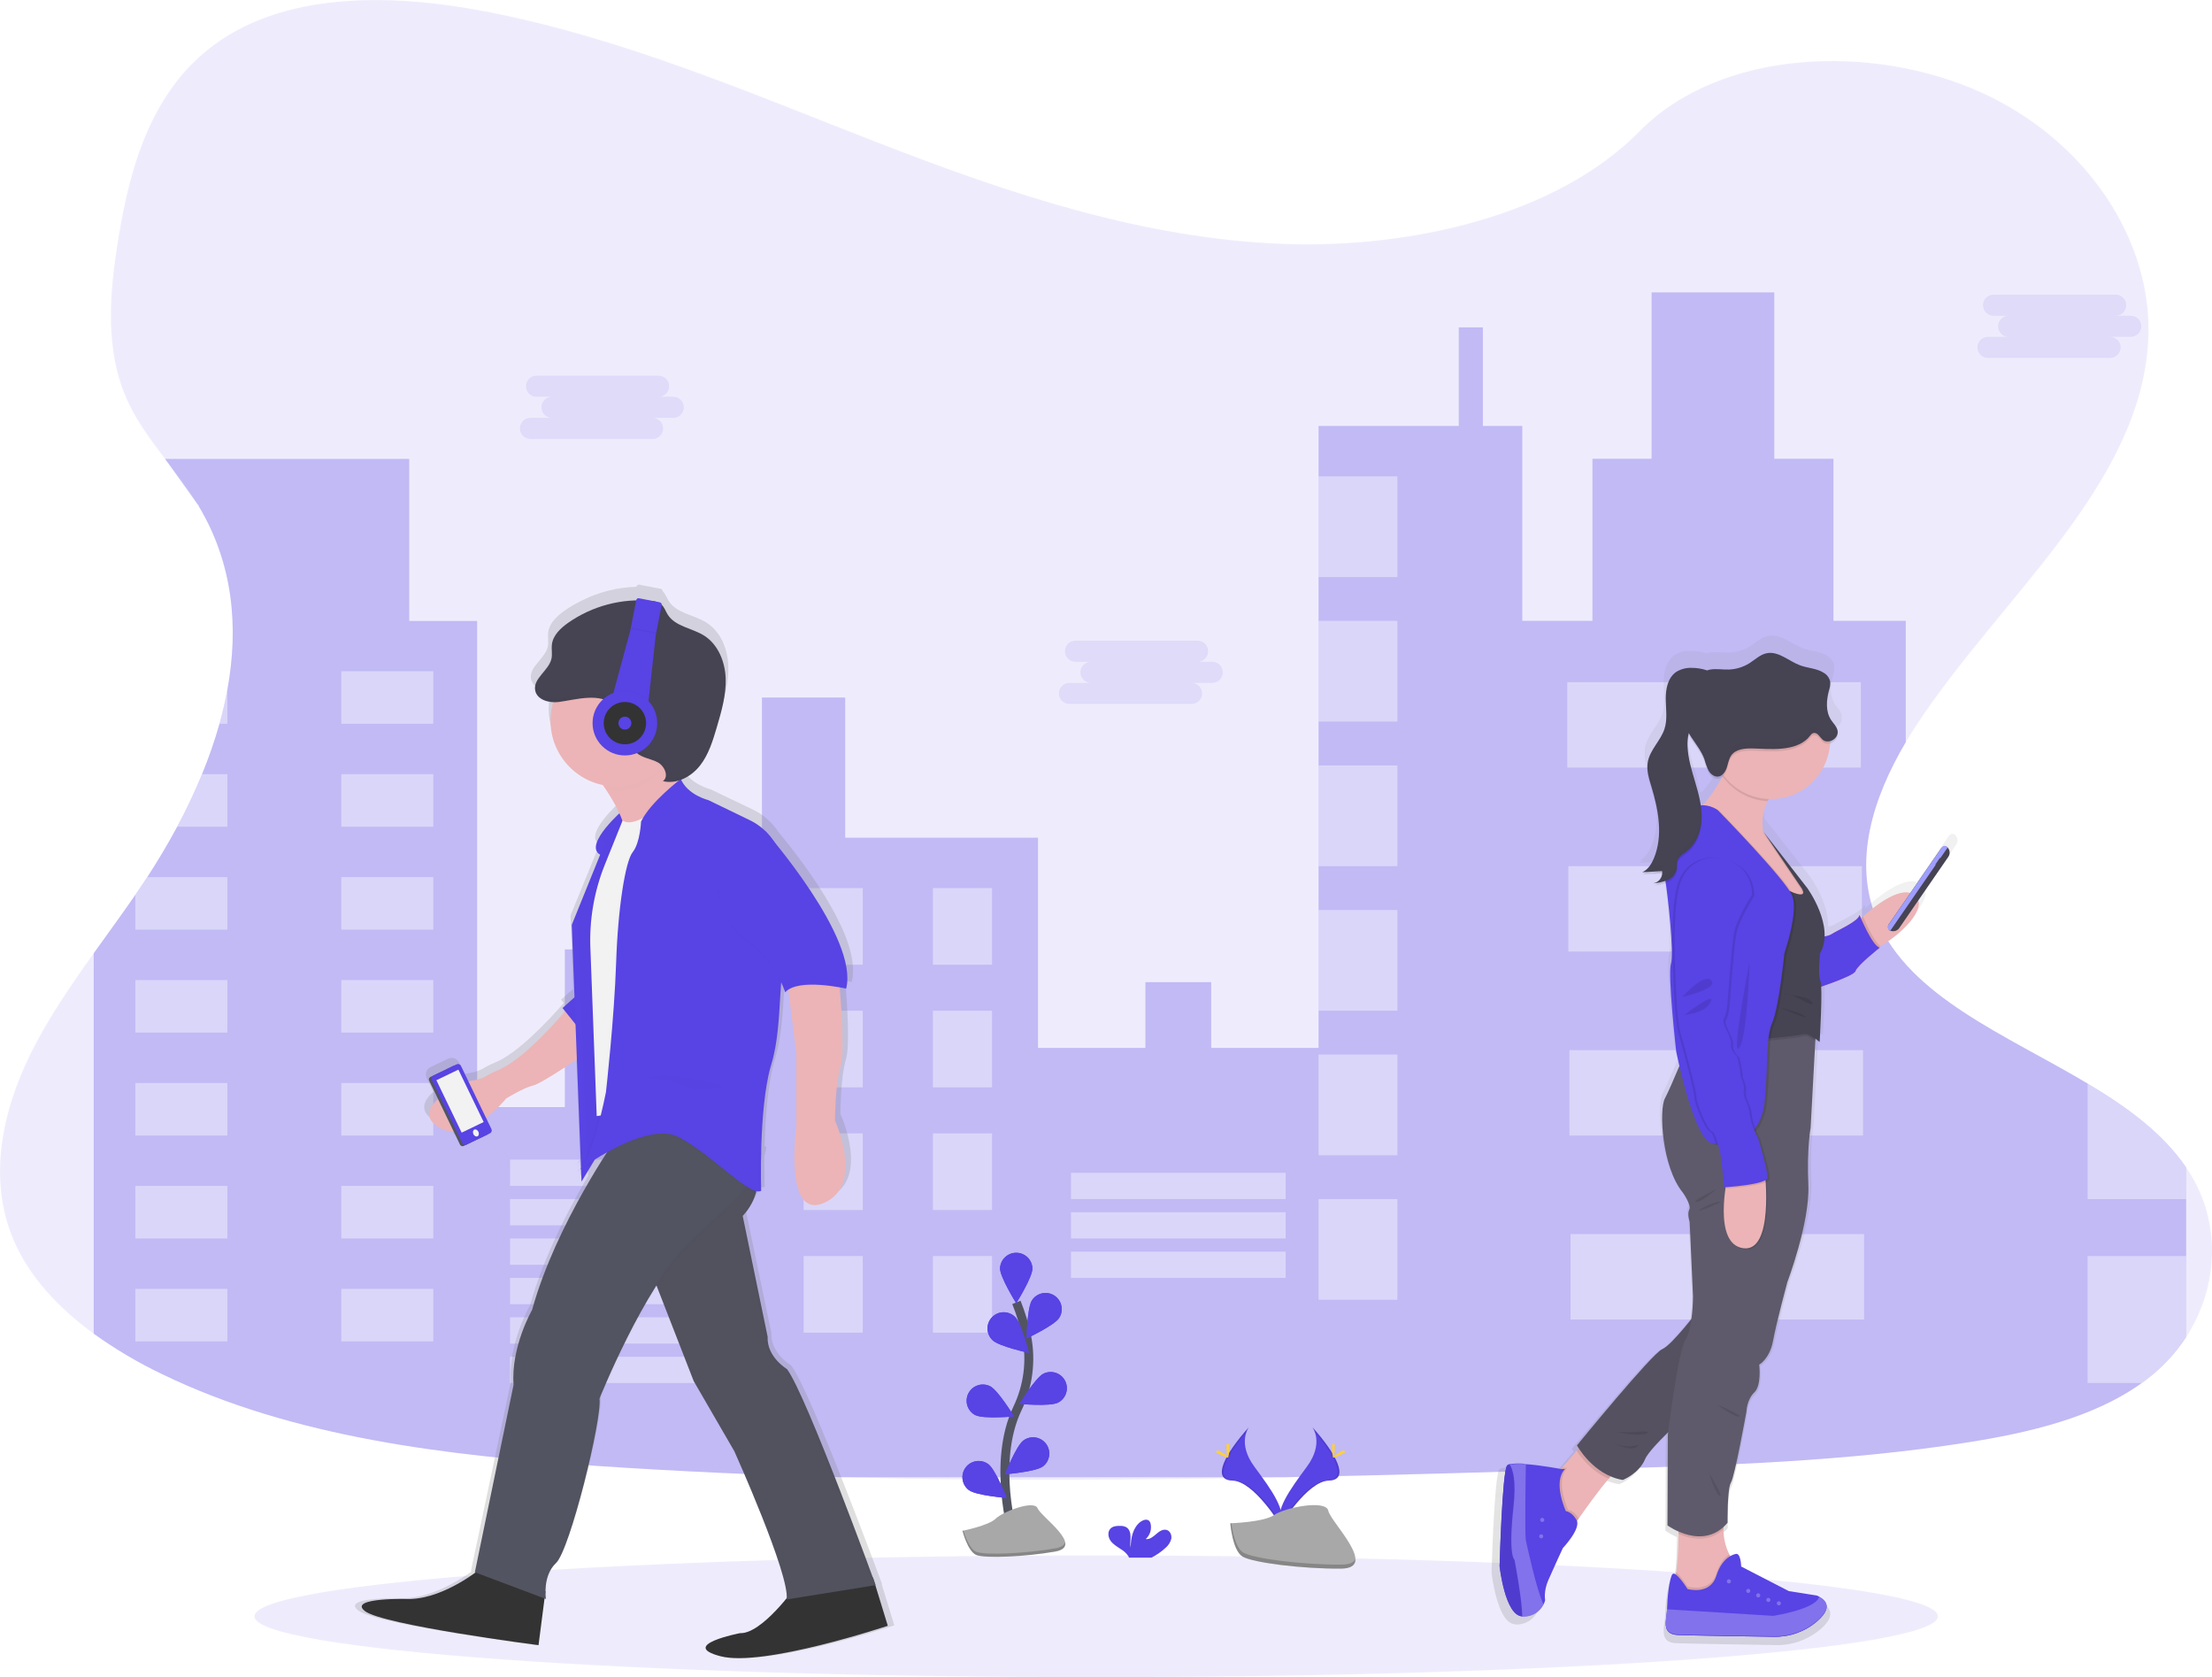 <svg width="496" height="376" viewBox="0 0 496 376" fill="none" xmlns="http://www.w3.org/2000/svg">
<path opacity="0.1" d="M245.806 376C350.047 376 434.551 369.894 434.551 362.362C434.551 354.829 350.047 348.723 245.806 348.723C141.565 348.723 57.061 354.829 57.061 362.362C57.061 369.894 141.565 376 245.806 376Z" fill="#5843E4"/>
<path opacity="0.1" d="M490.206 299.753C488.149 302.917 485.627 305.751 482.723 308.16C481.924 308.82 481.095 309.462 480.253 310.06C469.471 317.799 455.034 321.2 441.01 323.404C413.781 327.681 385.984 328.514 358.305 329.329C335 330.023 311.683 330.717 288.37 331.177C255.047 331.845 221.72 332.045 188.45 331.177C170.263 330.7 152.091 329.858 133.933 328.652C100.241 326.349 65.682 322.28 36.352 308.069C30.986 305.506 25.857 302.472 21.026 299.003C13.061 293.203 6.502 286.185 2.995 277.873C-2.647 264.512 0.334 249.499 6.78 236.399C10.687 228.478 15.761 221.06 21.026 213.707C24.142 209.343 27.328 205.005 30.358 200.602C30.675 200.168 30.983 199.704 31.287 199.253C31.873 198.386 32.455 197.518 33.023 196.65C35.402 192.994 37.655 189.22 39.721 185.372C41.78 181.534 43.642 177.593 45.298 173.564C46.818 169.883 48.122 166.117 49.205 162.286C49.925 159.705 50.533 157.115 51.002 154.525C53.567 140.423 52.213 126.329 44.617 113.571C44.543 113.445 44.465 113.311 44.387 113.185L44.291 113.033C42.147 109.515 39.56 106.201 37.017 102.874C33.978 98.883 30.988 94.866 28.882 90.472C23.344 78.859 24.542 65.802 26.556 53.4C29.243 36.916 34.243 19.131 49.726 8.854C65.808 -1.843 88.639 -1.301 108.601 2.525C139.619 8.455 168.262 20.892 197.183 32.114C226.104 43.336 256.384 53.6 288.183 54.697C316.262 55.673 349.012 48.386 367.646 29.429C385.746 11.023 419.771 9.622 444.304 20.753C467.709 31.359 482.844 53.812 481.707 76.23C480.049 108.882 448.562 133.924 429.776 162.494C428.934 163.769 428.114 165.075 427.333 166.398C419.954 178.861 415.409 193.171 420.852 206.146C428.153 223.528 449.83 232.009 468.112 242.927C476.941 248.198 484.997 254.041 490.206 261.745C490.401 262.022 490.579 262.296 490.757 262.569C498.105 273.934 497.55 288.449 490.206 299.753Z" fill="#5843E4"/>
<path opacity="0.3" d="M33.019 196.641C35.397 192.984 37.65 189.21 39.716 185.363C41.777 181.527 43.64 177.589 45.298 173.563C46.818 169.883 48.122 166.117 49.205 162.285C49.925 159.704 50.533 157.114 51.002 154.524C53.567 140.422 52.213 126.328 44.617 113.57C44.543 113.445 44.465 113.31 44.387 113.184L37.008 102.873H91.764V139.207H106.995V248.197H126.649V212.843H150.231V248.197H169.872V187.8H170.853V156.377H189.518V187.8H232.754V234.936H256.831V220.187H271.589V234.936H295.662V95.49H327.105V73.393H332.509V95.49H341.35V139.19H357.076V102.856H370.341V65.55H397.851V102.856H411.12V139.19H427.332V166.393C419.954 178.856 415.409 193.166 420.852 206.141C428.153 223.523 449.83 232.004 468.112 242.922C476.941 248.197 484.997 254.04 490.205 261.744V299.766C488.148 302.924 485.625 305.754 482.722 308.16C481.924 308.819 481.095 309.461 480.253 310.06C469.471 317.798 455.034 321.199 441.01 323.403C413.781 327.68 385.984 328.513 358.305 329.329C335 330.023 311.683 330.717 288.369 331.177H188.441C170.254 330.699 152.082 329.858 133.924 328.652C100.232 326.348 65.673 322.279 36.344 308.069C30.977 305.505 25.848 302.471 21.017 299.002V213.706C24.134 209.342 27.32 205.005 30.349 200.602L33.019 196.641Z" fill="#5843E4"/>
<path opacity="0.4" d="M50.984 154.507V162.268H49.205C49.908 159.687 50.507 157.097 50.984 154.507Z" fill="white"/>
<path opacity="0.4" d="M76.533 162.268H97.168V150.482H76.533V162.268Z" fill="white"/>
<path opacity="0.4" d="M50.984 173.563V185.345H39.699C41.765 181.516 43.634 177.584 45.298 173.563H50.984Z" fill="white"/>
<path opacity="0.4" d="M76.533 185.345H97.168V173.559H76.533V185.345Z" fill="white"/>
<path opacity="0.4" d="M33.019 196.637H50.984V208.423H30.349V200.602L33.019 196.637Z" fill="white"/>
<path opacity="0.4" d="M76.533 208.423H97.168V196.637H76.533V208.423Z" fill="white"/>
<path opacity="0.4" d="M50.984 219.719H30.349V231.505H50.984V219.719Z" fill="white"/>
<path opacity="0.4" d="M76.533 231.5H97.168V219.714H76.533V231.5Z" fill="white"/>
<path opacity="0.4" d="M50.984 242.796H30.349V254.582H50.984V242.796Z" fill="white"/>
<path opacity="0.4" d="M76.533 254.578H97.168V242.792H76.533V254.578Z" fill="white"/>
<path opacity="0.4" d="M50.984 265.874H30.349V277.66H50.984V265.874Z" fill="white"/>
<path opacity="0.4" d="M76.533 277.656H97.168V265.869H76.533V277.656Z" fill="white"/>
<path opacity="0.4" d="M50.984 288.951H30.349V300.737H50.984V288.951Z" fill="white"/>
<path opacity="0.4" d="M76.533 300.733H97.168V288.947H76.533V300.733Z" fill="white"/>
<path opacity="0.4" d="M162.515 259.979H114.365V265.87H162.515V259.979Z" fill="white"/>
<path opacity="0.4" d="M162.515 268.819H114.365V274.71H162.515V268.819Z" fill="white"/>
<path opacity="0.4" d="M162.515 277.656H114.365V283.546H162.515V277.656Z" fill="white"/>
<path opacity="0.4" d="M288.291 262.928H240.141V268.819H288.291V262.928Z" fill="white"/>
<path opacity="0.4" d="M288.291 271.765H240.141V277.656H288.291V271.765Z" fill="white"/>
<path opacity="0.4" d="M288.291 280.601H240.141V286.492H288.291V280.601Z" fill="white"/>
<path opacity="0.4" d="M162.515 286.496H114.365V292.387H162.515V286.496Z" fill="white"/>
<path opacity="0.4" d="M162.515 295.333H114.365V301.223H162.515V295.333Z" fill="white"/>
<path opacity="0.4" d="M162.515 304.173H114.365V310.064H162.515V304.173Z" fill="white"/>
<path opacity="0.4" d="M193.463 199.096H180.198V216.283H193.463V199.096Z" fill="white"/>
<path opacity="0.4" d="M209.189 216.279H222.454V199.092H209.189V216.279Z" fill="white"/>
<path opacity="0.4" d="M193.463 226.59H180.198V243.777H193.463V226.59Z" fill="white"/>
<path opacity="0.4" d="M209.189 243.777H222.454V226.59H209.189V243.777Z" fill="white"/>
<path opacity="0.4" d="M193.463 254.088H180.198V271.274H193.463V254.088Z" fill="white"/>
<path opacity="0.4" d="M209.189 271.275H222.454V254.088H209.189V271.275Z" fill="white"/>
<path opacity="0.4" d="M193.463 281.586H180.198V298.772H193.463V281.586Z" fill="white"/>
<path opacity="0.4" d="M209.189 298.772H222.454V281.586H209.189V298.772Z" fill="white"/>
<path opacity="0.4" d="M313.345 106.786H295.657V129.373H313.345V106.786Z" fill="white"/>
<path opacity="0.4" d="M313.345 139.19H295.657V161.777H313.345V139.19Z" fill="white"/>
<path opacity="0.4" d="M313.345 171.598H295.657V194.186H313.345V171.598Z" fill="white"/>
<path opacity="0.4" d="M313.345 204.007H295.657V226.594H313.345V204.007Z" fill="white"/>
<path opacity="0.4" d="M313.345 236.411H295.657V258.998H313.345V236.411Z" fill="white"/>
<path opacity="0.4" d="M313.345 268.819H295.657V291.407H313.345V268.819Z" fill="white"/>
<path opacity="0.4" d="M417.262 152.941H351.425V172.089H417.262V152.941Z" fill="white"/>
<path opacity="0.4" d="M417.505 194.186H351.668V213.333H417.505V194.186Z" fill="white"/>
<path opacity="0.4" d="M417.753 235.431H351.915V254.578H417.753V235.431Z" fill="white"/>
<path opacity="0.4" d="M417.996 276.675H352.158V295.823H417.996V276.675Z" fill="white"/>
<path opacity="0.4" d="M44.599 113.167V113.553C44.525 113.427 44.447 113.293 44.369 113.167H44.599Z" fill="white"/>
<path opacity="0.4" d="M490.205 261.744V268.832H468.112V242.935C476.941 248.197 484.997 254.04 490.205 261.744Z" fill="white"/>
<path opacity="0.4" d="M490.205 281.586V299.753C488.149 302.916 485.626 305.75 482.722 308.16C481.924 308.819 481.095 309.461 480.252 310.06H468.099V281.586H490.205Z" fill="white"/>
<path opacity="0.1" d="M151.06 88.953H147.679C148.306 88.953 148.908 88.704 149.351 88.26C149.795 87.817 150.044 87.216 150.044 86.589C150.044 85.962 149.795 85.36 149.351 84.917C148.908 84.474 148.306 84.225 147.679 84.225H120.294C119.667 84.225 119.065 84.474 118.621 84.917C118.178 85.36 117.929 85.962 117.929 86.589C117.929 87.216 118.178 87.817 118.621 88.26C119.065 88.704 119.667 88.953 120.294 88.953H123.675C123.065 88.979 122.488 89.24 122.066 89.681C121.643 90.121 121.407 90.709 121.407 91.319C121.407 91.93 121.643 92.517 122.066 92.958C122.488 93.399 123.065 93.659 123.675 93.685H118.944C118.317 93.685 117.715 93.934 117.271 94.378C116.828 94.821 116.579 95.423 116.579 96.05C116.579 96.677 116.828 97.278 117.271 97.721C117.715 98.165 118.317 98.414 118.944 98.414H146.324C146.952 98.414 147.554 98.165 147.997 97.721C148.441 97.278 148.69 96.677 148.69 96.05C148.69 95.423 148.441 94.821 147.997 94.378C147.554 93.934 146.952 93.685 146.324 93.685H151.06C151.67 93.659 152.247 93.399 152.67 92.958C153.093 92.517 153.329 91.93 153.329 91.319C153.329 90.709 153.093 90.121 152.67 89.681C152.247 89.24 151.67 88.979 151.06 88.953V88.953Z" fill="#5843E4"/>
<path opacity="0.1" d="M271.923 148.365H268.542C269.169 148.365 269.771 148.116 270.214 147.672C270.658 147.229 270.907 146.628 270.907 146C270.907 145.373 270.658 144.772 270.214 144.329C269.771 143.885 269.169 143.636 268.542 143.636H241.157C240.53 143.636 239.928 143.885 239.484 144.329C239.041 144.772 238.791 145.373 238.791 146C238.791 146.628 239.041 147.229 239.484 147.672C239.928 148.116 240.53 148.365 241.157 148.365H244.53C243.919 148.391 243.342 148.652 242.92 149.092C242.497 149.533 242.261 150.12 242.261 150.731C242.261 151.342 242.497 151.929 242.92 152.37C243.342 152.81 243.919 153.071 244.53 153.097H239.798C239.488 153.097 239.18 153.158 238.893 153.277C238.606 153.396 238.345 153.57 238.126 153.79C237.906 154.009 237.732 154.27 237.613 154.557C237.494 154.844 237.433 155.151 237.433 155.461C237.433 155.772 237.494 156.079 237.613 156.366C237.732 156.653 237.906 156.914 238.126 157.133C238.345 157.353 238.606 157.527 238.893 157.646C239.18 157.764 239.488 157.826 239.798 157.826H267.187C267.815 157.826 268.416 157.577 268.86 157.133C269.304 156.69 269.553 156.088 269.553 155.461C269.553 154.834 269.304 154.233 268.86 153.79C268.416 153.346 267.815 153.097 267.187 153.097H271.923C272.533 153.071 273.11 152.81 273.533 152.37C273.955 151.929 274.191 151.342 274.191 150.731C274.191 150.12 273.955 149.533 273.533 149.092C273.11 148.652 272.533 148.391 271.923 148.365V148.365Z" fill="#5843E4"/>
<path opacity="0.1" d="M477.783 70.786H474.401C475.029 70.786 475.631 70.537 476.074 70.093C476.518 69.65 476.767 69.049 476.767 68.421C476.767 67.794 476.518 67.193 476.074 66.75C475.631 66.306 475.029 66.057 474.401 66.057H447.017C446.39 66.057 445.788 66.306 445.344 66.75C444.901 67.193 444.651 67.794 444.651 68.421C444.651 69.049 444.901 69.65 445.344 70.093C445.788 70.537 446.39 70.786 447.017 70.786H450.398C449.771 70.786 449.169 71.035 448.725 71.478C448.282 71.921 448.033 72.523 448.033 73.15C448.033 73.777 448.282 74.378 448.725 74.822C449.169 75.265 449.771 75.514 450.398 75.514H445.667C445.057 75.54 444.48 75.801 444.057 76.242C443.634 76.683 443.398 77.27 443.398 77.88C443.398 78.491 443.634 79.078 444.057 79.519C444.48 79.96 445.057 80.221 445.667 80.247H473.047C473.367 80.26 473.686 80.209 473.985 80.097C474.284 79.984 474.557 79.812 474.788 79.591C475.019 79.37 475.203 79.104 475.328 78.81C475.454 78.516 475.519 78.2 475.519 77.88C475.519 77.561 475.454 77.245 475.328 76.951C475.203 76.657 475.019 76.391 474.788 76.17C474.557 75.949 474.284 75.777 473.985 75.664C473.686 75.551 473.367 75.5 473.047 75.514H477.783C478.41 75.514 479.012 75.265 479.456 74.822C479.899 74.378 480.148 73.777 480.148 73.15C480.148 72.523 479.899 71.921 479.456 71.478C479.012 71.035 478.41 70.786 477.783 70.786V70.786Z" fill="#5843E4"/>
<path d="M438.483 187.258L438.509 187.219L438.405 187.15L438.193 187.007C438.208 187.016 438.221 187.028 438.232 187.041C438.045 186.933 437.825 186.898 437.614 186.942C437.403 186.987 437.216 187.109 437.09 187.284L436.96 187.462L430.883 196.181L429.82 197.713C426.625 196.75 421.434 200.801 418.799 203.122L418.339 203.534C418.13 203.066 418.009 202.771 418.009 202.771C417.879 204.193 412.839 206.332 411.663 207.108C411.133 207.427 410.541 207.628 409.927 207.698C410.092 202.272 405.899 196.563 405.899 196.563L395.651 183.515C395.273 181.156 395.638 178.738 396.697 176.596C396.779 176.427 396.87 176.257 396.966 176.088C397.109 176.088 397.261 176.088 397.4 176.088H397.456C398.293 176.087 399.128 176.013 399.952 175.867C402.969 175.332 405.719 173.8 407.76 171.517C409.801 169.233 411.015 166.33 411.207 163.274C412.24 163.009 413.117 162.051 412.97 160.949C413.008 160.74 413.008 160.525 412.97 160.316C412.942 160.184 412.902 160.055 412.852 159.93V159.93C412.562 159.188 411.936 158.589 411.485 157.912C410.852 156.921 410.513 155.77 410.508 154.594C410.548 153.567 410.708 152.547 410.986 151.557C411.193 150.967 411.291 150.344 411.277 149.718V149.592C411.285 149.429 411.277 149.265 411.255 149.102C411.236 148.986 411.209 148.871 411.173 148.759V148.759C410.92 148.061 410.436 147.471 409.801 147.085C408.178 146.027 406.098 146.009 404.275 145.35C401.628 144.383 399.236 141.992 396.462 142.569C394.952 142.882 393.793 144.04 392.486 144.855C391.045 145.757 389.39 146.259 387.69 146.313C386.262 146.356 384.817 146.079 383.41 146.313C383.158 146.358 382.909 146.425 382.668 146.512C381.472 146.106 380.215 145.908 378.953 145.927C377.713 145.895 376.493 146.232 375.445 146.894C373.544 148.217 373.041 150.798 373.067 153.093C373.064 153.112 373.064 153.131 373.067 153.149C373.067 153.301 373.067 153.449 373.067 153.583C373.067 154.685 373.175 155.804 373.197 156.906C373.208 157.934 373.061 158.958 372.763 159.943C371.895 162.667 369.382 164.749 368.878 167.573C368.793 168.06 368.764 168.554 368.791 169.048C368.757 170.644 369.269 172.245 369.742 173.793C370.723 176.995 371.478 180.396 371.504 183.719C371.484 185.782 371.073 187.824 370.293 189.735C370.058 190.294 369.768 190.827 369.425 191.327C369.312 191.483 369.195 191.64 369.069 191.787L369.021 191.843C368.913 191.969 368.796 192.086 368.678 192.199L368.583 192.29C368.471 192.389 368.353 192.481 368.231 192.568L368.114 192.655C367.951 192.765 367.78 192.862 367.602 192.945L368.47 192.893C368.205 193.114 367.913 193.3 367.602 193.448L372.212 193.179C372.223 193.229 372.231 193.28 372.233 193.331C372.22 193.446 372.198 193.559 372.168 193.67C372.137 193.777 372.099 193.883 372.055 193.986C372.056 194.001 372.056 194.015 372.055 194.03C371.962 194.236 371.842 194.43 371.699 194.607L371.66 194.65C371.589 194.738 371.513 194.82 371.43 194.897V194.897C371.351 194.968 371.267 195.033 371.179 195.093L371.122 195.136C371.03 195.195 370.934 195.249 370.836 195.296V195.296C370.74 195.34 370.641 195.378 370.541 195.409L370.462 195.431C370.357 195.46 370.25 195.481 370.141 195.492L370.575 195.444C370.866 195.409 371.157 195.37 371.443 195.322H371.53C371.16 195.705 370.67 195.948 370.141 196.012C371.134 195.935 372.115 195.741 373.062 195.435C373.661 199.465 374.994 211.746 374.26 214.014C373.475 216.431 375.48 234.147 375.48 234.147C375.48 234.147 375.754 235.504 376.231 237.53C374.998 240.441 373.592 243.66 372.884 244.952C371.469 247.555 372.164 260.768 377.051 266.642C377.051 266.642 379.074 269.492 378.54 270.546C378.006 271.6 378.631 273.4 378.631 273.4L379.404 290.509C379.387 292.257 379.267 294.002 379.044 295.736C376.965 298.317 373.748 302.078 372.238 302.677C369.898 303.627 352.449 324.8 352.449 324.8C352.449 324.8 352.588 325.056 352.861 325.472L352.371 326.04L349.024 329.919L348.76 330.227C348.13 330.109 343.95 329.359 340.625 329.107L340.3 329.086V329.029C339.132 328.892 337.951 328.923 336.793 329.12H336.767C336.549 329.163 336.348 329.269 336.189 329.424C335.056 330.808 334.453 352.588 334.453 352.588C334.453 352.588 335.66 363.468 339.41 364.093C339.606 364.16 339.811 364.2 340.018 364.21H340.022C340.091 364.214 340.161 364.214 340.23 364.21C342.922 364.014 344.137 362.474 344.697 361.412C344.861 361.092 344.986 360.754 345.07 360.405C345.07 360.405 344.636 358.462 345.812 355.785C346.989 353.109 349.172 348.437 349.172 348.437C349.172 348.437 353.161 344.242 352.449 342.208L352.831 341.657C354.333 339.523 357.358 335.306 359.806 332.491L360.284 331.949C361.176 332.328 362.11 332.599 363.066 332.756C363.066 332.756 366.816 331.289 368.214 327.984C368.809 326.587 371.135 324.114 373.614 321.729C373.562 322.136 373.536 322.366 373.536 322.366L373.449 343.188C374.255 343.743 375.114 344.215 376.014 344.598C376.014 344.767 376.014 344.941 376.014 345.119C376.033 348.087 375.854 351.053 375.48 353.998L375.402 354.458C375.094 354.237 374.829 354.163 374.655 354.337C373.887 355.113 373.41 360.084 373.353 362.375C373.353 362.418 373.353 362.461 373.353 362.505C373.301 363.451 373.049 364.578 373.049 365.585C373.023 367.047 373.483 368.279 375.849 368.383C378.788 368.504 391.427 368.699 398.194 368.816C401.841 368.89 405.39 367.633 408.178 365.281C409.419 364.218 410.37 363.038 410.4 361.924C410.461 361.056 409.996 360.245 408.703 359.533C408.697 359.563 408.688 359.592 408.677 359.62C408.507 359.529 408.325 359.438 408.125 359.351L401.615 358.332L390.546 352.688C390.546 352.688 390.481 349.27 389.153 349.838C388.757 349.92 388.377 350.067 388.029 350.272C387.964 350.142 387.894 350.012 387.829 349.873C386.928 348.083 386.46 346.107 386.462 344.103C386.462 343.921 386.462 343.739 386.488 343.553C386.815 343.259 387.122 342.945 387.408 342.611C387.408 342.611 387.321 334.833 388.189 333.363C389.057 331.892 391.77 317.026 391.77 317.026C391.77 317.026 391.857 314.263 393.602 312.619C395.347 310.975 394.735 306.225 394.735 306.225C394.735 306.225 397.174 304.924 397.96 300.694C398.746 296.465 401.276 287.212 401.276 287.212C401.276 287.212 406.511 273.556 406.164 264.915C405.816 256.274 406.684 251.78 406.684 251.78L407.774 231.7V231.388C408.208 231.722 408.499 231.986 408.499 231.986C408.499 231.986 408.499 231.908 408.499 231.769L408.751 231.986C408.751 231.986 409.306 222.877 409.119 219.263C412.158 218.226 416.82 216.522 417.08 215.654C417.475 214.353 422.723 210.275 422.723 210.275C422.611 210.254 422.504 210.213 422.406 210.154C422.571 210.08 422.74 209.989 422.922 209.893C426.351 208.054 432.728 202.688 431.656 199.404L438.627 189.384C438.848 189.066 438.954 188.682 438.928 188.296C438.902 187.91 438.745 187.544 438.483 187.258V187.258ZM381.691 177.515C381.522 177.518 381.352 177.531 381.184 177.554C380.875 175.766 380.439 174.002 379.881 172.275C379.074 169.56 378.206 166.827 378.076 164.003C378.076 163.881 378.076 163.756 378.076 163.634C378.09 162.89 378.187 162.149 378.367 161.426C378.532 161.734 378.718 162.038 378.909 162.324C380.025 164.007 381.327 165.608 382.013 167.503C382.325 168.371 382.507 169.312 382.985 170.106C383.462 170.9 384.344 171.572 385.272 171.429C385.592 171.378 385.892 171.242 386.141 171.035C384.894 173.348 383.403 175.521 381.691 177.515Z" fill="url(#paint0_linear)"/>
<path d="M421.698 212.08C421.195 212.392 420.637 212.604 420.053 212.704C417.883 212.765 416.147 206.957 416.147 206.957C416.147 206.957 416.759 206.336 417.731 205.469C420.609 202.914 426.651 198.19 429.481 200.831C432.645 203.794 425.396 210.08 421.698 212.08Z" fill="#ECB4B6"/>
<path d="M389.07 350.61L381.149 359.156C381.149 359.156 373.818 359.238 375.254 355.195C375.536 354.32 375.74 353.422 375.862 352.51C376.225 349.633 376.398 346.735 376.378 343.834C376.378 341.939 376.348 340.611 376.348 340.611C376.348 340.611 387.89 335.558 386.709 340.82C386.557 341.49 386.475 342.175 386.466 342.863C386.458 344.811 386.904 346.734 387.768 348.48C388.132 349.231 388.568 349.944 389.07 350.61Z" fill="#ECB4B6"/>
<path opacity="0.1" d="M389.07 350.61L381.149 359.156C381.149 359.156 373.818 359.238 375.254 355.195C375.536 354.32 375.74 353.422 375.862 352.51C376.908 353.317 378.414 355.703 378.414 355.703C378.414 355.703 383.467 357.178 384.856 352.758C385.637 350.285 386.861 349.062 387.794 348.463C388.149 349.218 388.576 349.938 389.07 350.61V350.61Z" fill="black"/>
<path d="M407.444 363.481C404.762 365.78 401.328 367.015 397.795 366.951C391.262 366.856 379.053 366.665 376.218 366.548C372.424 366.383 373.683 363.147 373.805 360.908C373.805 360.83 373.805 360.757 373.805 360.683C373.848 358.453 374.313 353.612 375.055 352.875C375.797 352.137 378.401 356.241 378.401 356.241C378.401 356.241 383.454 357.716 384.843 353.295C386.232 348.875 389.071 348.42 389.071 348.42C390.373 347.864 390.42 351.196 390.42 351.196L401.12 356.714L407.396 357.703C407.6 357.794 407.783 357.889 407.956 357.98C410.773 359.551 409.523 361.685 407.444 363.481Z" fill="#5843E4"/>
<path opacity="0.25" d="M387.673 354.987C387.929 354.987 388.137 354.779 388.137 354.523C388.137 354.267 387.929 354.059 387.673 354.059C387.416 354.059 387.208 354.267 387.208 354.523C387.208 354.779 387.416 354.987 387.673 354.987Z" fill="white"/>
<path opacity="0.25" d="M392.013 357.134C392.27 357.134 392.478 356.927 392.478 356.67C392.478 356.414 392.27 356.206 392.013 356.206C391.757 356.206 391.549 356.414 391.549 356.67C391.549 356.927 391.757 357.134 392.013 357.134Z" fill="white"/>
<path opacity="0.25" d="M394.249 358.137C394.505 358.137 394.713 357.929 394.713 357.672C394.713 357.416 394.505 357.208 394.249 357.208C393.992 357.208 393.784 357.416 393.784 357.672C393.784 357.929 393.992 358.137 394.249 358.137Z" fill="white"/>
<path opacity="0.25" d="M398.88 359.915C399.137 359.915 399.344 359.707 399.344 359.451C399.344 359.195 399.137 358.987 398.88 358.987C398.623 358.987 398.416 359.195 398.416 359.451C398.416 359.707 398.623 359.915 398.88 359.915Z" fill="white"/>
<path opacity="0.25" d="M396.523 359.156C396.78 359.156 396.987 358.948 396.987 358.692C396.987 358.435 396.78 358.228 396.523 358.228C396.267 358.228 396.059 358.435 396.059 358.692C396.059 358.948 396.267 359.156 396.523 359.156Z" fill="white"/>
<path d="M407.444 363.481C404.762 365.78 401.328 367.015 397.795 366.951C391.262 366.856 379.053 366.665 376.218 366.548C372.424 366.383 373.683 363.147 373.805 360.908L397.617 362.383C397.617 362.383 407.37 360.904 407.952 358.002C410.773 359.551 409.523 361.685 407.444 363.481Z" fill="#5843E4"/>
<path opacity="0.25" d="M407.444 363.385C404.758 365.675 401.325 366.901 397.795 366.83C391.262 366.734 379.053 366.548 376.218 366.426C372.424 366.261 373.683 363.025 373.805 360.787L397.617 362.258C397.617 362.258 407.37 360.778 407.952 357.876C410.773 359.455 409.523 361.589 407.444 363.385Z" fill="white"/>
<path d="M363.114 329.138C362.237 329.85 361.435 330.651 360.722 331.528C358.361 334.274 355.44 338.382 353.99 340.46C353.43 341.266 353.087 341.761 353.087 341.761L349.927 341.292C349.927 341.292 346.516 336.087 346.559 335.948C346.602 335.809 349.255 330.222 349.255 330.222L350.283 329.021L353.521 325.238L354.984 323.529C354.984 323.529 365.979 327.073 363.114 329.138Z" fill="#ECB4B6"/>
<path opacity="0.1" d="M353.99 340.46C353.43 341.266 353.087 341.761 353.087 341.761L349.927 341.292C349.927 341.292 346.516 336.087 346.559 335.948C346.602 335.809 349.254 330.222 349.254 330.222L350.283 329.021L350.622 329.081H351.42C348.599 332.027 351.633 338.512 351.633 338.512C351.633 338.512 352.944 338.642 353.99 340.46Z" fill="black"/>
<path d="M350.44 347.066C350.44 347.066 348.33 351.612 347.193 354.224C346.056 356.835 346.477 358.731 346.477 358.731C346.396 359.069 346.275 359.397 346.116 359.707C345.711 360.509 345.096 361.187 344.337 361.667C343.577 362.148 342.701 362.413 341.802 362.435C341.734 362.442 341.666 362.442 341.598 362.435C337.774 362.336 336.55 351.191 336.55 351.191C336.55 351.191 337.136 329.975 338.234 328.634C338.384 328.481 338.578 328.377 338.79 328.339C339.906 328.147 341.045 328.116 342.171 328.248C345.643 328.496 350.114 329.35 350.114 329.35H350.913C348.091 332.296 351.121 338.781 351.121 338.781C351.121 338.781 352.471 338.907 353.526 340.802C354.58 342.698 350.44 347.066 350.44 347.066Z" fill="#5843E4"/>
<path opacity="0.25" d="M345.817 341.219C346.073 341.219 346.281 341.011 346.281 340.755C346.281 340.498 346.073 340.291 345.817 340.291C345.56 340.291 345.352 340.498 345.352 340.755C345.352 341.011 345.56 341.219 345.817 341.219Z" fill="white"/>
<path opacity="0.25" d="M345.587 344.893C345.843 344.893 346.051 344.685 346.051 344.429C346.051 344.172 345.843 343.965 345.587 343.965C345.33 343.965 345.122 344.172 345.122 344.429C345.122 344.685 345.33 344.893 345.587 344.893Z" fill="white"/>
<path d="M345.817 359.629C345.296 360.657 344.08 362.162 341.502 362.357H341.324C337.483 362.258 336.259 351.114 336.259 351.114C336.259 351.114 336.849 329.897 337.943 328.557C338.093 328.404 338.287 328.301 338.499 328.262C339.617 328.069 340.757 328.038 341.884 328.17C341.819 331.979 341.641 344.038 341.884 345.236C342.127 346.433 344.289 356.419 345.817 359.629Z" fill="#5843E4"/>
<path opacity="0.25" d="M346.099 359.707C345.694 360.509 345.079 361.187 344.319 361.668C343.559 362.148 342.683 362.414 341.784 362.435C341.716 362.442 341.648 362.442 341.58 362.435C337.739 362.336 336.519 351.192 336.519 351.192C336.519 351.192 337.109 329.975 338.203 328.634C338.354 328.482 338.548 328.379 338.759 328.34C339.877 328.147 341.017 328.116 342.144 328.248C342.079 332.057 341.897 344.116 342.144 345.314C342.392 346.511 344.566 356.497 346.099 359.707Z" fill="white"/>
<path d="M341.324 362.357C337.483 362.258 336.259 351.114 336.259 351.114C336.259 351.114 336.849 329.897 337.943 328.556C338.093 328.403 338.287 328.3 338.499 328.261C339.306 329.459 340.013 332.109 339.367 337.944C338.169 348.997 339.614 349.691 339.614 349.691C339.614 349.691 341.389 359.061 341.324 362.357Z" fill="#5843E4"/>
<path opacity="0.1" d="M341.272 362.357C337.418 362.258 336.207 351.105 336.207 351.105C336.207 351.105 336.797 329.888 337.891 328.548C338.041 328.395 338.235 328.292 338.446 328.253C339.254 329.45 339.957 332.101 339.314 337.935C338.116 348.988 339.562 349.682 339.562 349.682C339.562 349.682 341.359 359.061 341.272 362.357Z" fill="black"/>
<path opacity="0.1" d="M421.698 212.08C421.195 212.392 420.637 212.604 420.053 212.704C417.883 212.765 416.147 206.957 416.147 206.957C416.147 206.957 416.759 206.336 417.731 205.469C418.404 207.056 420.344 211.294 421.698 212.08Z" fill="black"/>
<path d="M407.917 209.989C407.917 209.989 409.688 210.115 410.825 209.356C411.962 208.596 416.828 206.514 416.954 205.126C416.954 205.126 419.862 212.197 421.503 212.448C421.503 212.448 416.451 216.431 416.069 217.693C415.687 218.955 405.833 222.031 405.833 222.031L407.917 209.989Z" fill="#FF748E"/>
<path d="M407.917 209.989C407.917 209.989 409.688 210.115 410.825 209.356C411.962 208.596 416.828 206.514 416.954 205.126C416.954 205.126 419.862 212.197 421.503 212.448C421.503 212.448 416.451 216.431 416.069 217.693C415.687 218.955 405.833 222.031 405.833 222.031L407.917 209.989Z" fill="#5843E4"/>
<path opacity="0.1" d="M363.114 329.138C362.237 329.85 361.435 330.651 360.722 331.528C356.916 329.932 354.454 326.678 353.521 325.247L354.984 323.537C354.984 323.537 365.979 327.073 363.114 329.138Z" fill="black"/>
<path d="M381.144 293.307C381.144 293.307 374.963 301.549 372.706 302.486C370.449 303.423 353.608 324.041 353.608 324.041C353.608 324.041 357.219 330.717 363.895 331.788C363.895 331.788 367.519 330.357 368.865 327.16C370.211 323.963 380.823 314.949 380.823 314.949L381.144 293.307Z" fill="#5E5A6B"/>
<path opacity="0.1" d="M381.144 293.307C381.144 293.307 374.963 301.549 372.706 302.486C370.449 303.423 353.608 324.041 353.608 324.041C353.608 324.041 357.219 330.717 363.895 331.788C363.895 331.788 367.519 330.357 368.865 327.16C370.211 323.963 380.823 314.949 380.823 314.949L381.144 293.307Z" fill="black"/>
<path opacity="0.1" d="M362.419 320.948C364.295 321.147 366.186 321.147 368.062 320.948C371.395 320.631 368.865 322.653 362.419 320.948Z" fill="black"/>
<path opacity="0.1" d="M360.904 323.095C360.904 323.095 365.327 325.62 367.033 324.357C368.739 323.095 365.388 325.576 360.904 323.095Z" fill="black"/>
<path opacity="0.1" d="M386.705 340.841C386.555 341.505 386.475 342.183 386.466 342.863C383.05 345.96 378.939 345.006 376.37 343.874C376.37 341.978 376.339 340.651 376.339 340.651C376.339 340.651 387.885 335.58 386.705 340.841Z" fill="black"/>
<path d="M407.179 230.997L407.053 233.327L405.999 252.891C405.999 252.891 405.13 257.268 405.491 265.687C405.851 274.107 400.79 287.412 400.79 287.412C400.79 287.412 398.346 296.426 397.587 300.551C396.827 304.676 394.47 305.939 394.47 305.939C394.47 305.939 395.06 310.572 393.376 312.168C391.692 313.764 391.61 316.462 391.61 316.462C391.61 316.462 389.005 330.947 388.137 332.378C387.269 333.81 387.378 341.388 387.378 341.388C381.9 347.873 373.896 341.978 373.896 341.978L373.978 321.685C373.978 321.685 376.257 302.993 377.941 300.382C379.625 297.77 379.625 290.613 379.625 290.613L378.874 273.942C378.874 273.942 378.275 272.173 378.792 271.162C379.308 270.151 377.351 267.384 377.351 267.384C372.633 261.657 371.96 248.774 373.327 246.245C374.694 243.716 378.792 233.617 378.792 233.617L384.435 230.329L394.622 230.633L407.179 230.997Z" fill="#5E5A6B"/>
<path opacity="0.1" d="M383.211 330.231C383.211 330.231 384.543 334.842 385.615 335.345C386.687 335.848 383.211 330.231 383.211 330.231Z" fill="black"/>
<path opacity="0.1" d="M385.042 314.883C385.042 314.883 388.515 317.608 389.943 317.599C391.371 317.59 385.042 314.883 385.042 314.883Z" fill="black"/>
<path d="M405.834 200.892V206.449L402.162 204.87L398.503 203.291L390.542 195.461C390.542 195.461 384.244 191.371 380.871 187.653C378.944 185.527 377.972 183.519 379.673 182.448C380.492 181.909 381.233 181.259 381.874 180.517C383.569 178.522 385.044 176.349 386.271 174.036L386.427 173.754C388.068 170.744 389.149 168.176 389.149 168.176C389.149 168.176 393.767 169.655 396.74 171.75C396.979 171.915 397.205 172.089 397.422 172.267C399.08 173.624 399.9 175.195 398.377 176.765C397.983 177.172 397.618 177.607 397.287 178.066V178.066C397.04 178.406 396.816 178.761 396.614 179.129C396.523 179.294 396.436 179.459 396.354 179.619C395.331 181.71 394.978 184.066 395.343 186.365L405.834 200.892Z" fill="#ECB4B6"/>
<path opacity="0.1" d="M398.377 176.769C397.983 177.176 397.618 177.611 397.287 178.071V178.071C397.04 178.41 396.816 178.765 396.614 179.133C396.523 179.298 396.436 179.463 396.354 179.624C394.406 179.516 392.506 178.98 390.79 178.053C389.074 177.126 387.584 175.831 386.427 174.262C386.369 174.19 386.317 174.116 386.271 174.041L386.427 173.759C388.068 170.748 389.149 168.18 389.149 168.18C389.149 168.18 393.767 169.659 396.74 171.755C396.979 171.919 397.205 172.093 397.422 172.271C399.08 173.629 399.922 175.199 398.377 176.769Z" fill="black"/>
<path d="M410.37 165.877C410.372 167.619 410.031 169.345 409.365 170.955C408.699 172.565 407.722 174.028 406.489 175.26C405.257 176.492 403.793 177.469 402.182 178.134C400.571 178.799 398.844 179.141 397.1 179.138H397.044C396.901 179.138 396.753 179.138 396.61 179.138C394.071 179.044 391.611 178.224 389.525 176.774C387.438 175.324 385.812 173.307 384.84 170.96C383.867 168.614 383.59 166.038 384.039 163.538C384.489 161.039 385.648 158.721 387.377 156.86C389.107 155 391.335 153.674 393.796 153.042C396.257 152.41 398.848 152.497 401.261 153.294C403.674 154.091 405.807 155.563 407.407 157.536C409.007 159.509 410.007 161.899 410.287 164.424C410.341 164.906 410.368 165.391 410.37 165.877V165.877Z" fill="#ECB4B6"/>
<path opacity="0.1" d="M398.841 198.662C398.841 198.662 405.526 202.432 403.811 199.252L395.091 186.369L404.992 199.083C404.992 199.083 411.312 207.759 407.856 213.732C407.856 213.732 407.349 218.704 407.939 219.879C408.529 221.055 407.77 233.609 407.77 233.609C407.77 233.609 405.413 231.44 404.15 231.839C402.886 232.238 393.954 233.019 393.954 233.019L398.841 198.662Z" fill="black"/>
<path opacity="0.1" d="M407.179 230.997L407.053 233.327C406.255 232.745 405.139 232.095 404.401 232.342C403.138 232.776 394.205 233.522 394.205 233.522L394.618 230.624L407.179 230.997Z" fill="black"/>
<path d="M399.093 198.662C399.093 198.662 405.777 202.432 404.063 199.252L395.343 186.369L405.243 199.083C405.243 199.083 411.563 207.759 408.108 213.732C408.108 213.732 407.605 218.704 408.191 219.879C408.777 221.055 408.026 233.609 408.026 233.609C408.026 233.609 405.664 231.44 404.401 231.839C403.138 232.238 394.205 233.019 394.205 233.019L399.093 198.662Z" fill="#464353"/>
<path opacity="0.1" d="M402.665 205.122C402.274 209.169 400.608 213.984 400.608 213.984C400.608 213.984 399.431 225.944 397.912 229.483C396.393 233.023 397.07 237.903 396.228 246.913C395.924 250.153 394.878 252.383 393.467 253.888C391.149 256.361 387.825 256.877 385.22 256.725C385.008 256.725 384.786 256.699 384.6 256.678C380.385 256.244 376.353 235.964 376.353 235.964C376.353 235.964 374.417 218.704 375.172 216.344C375.927 213.984 374.417 200.515 373.909 197.565C373.588 195.7 374.556 192.646 375.302 190.663C375.736 189.514 376.101 188.724 376.101 188.724C376.101 188.724 377.533 184.178 379.89 181.823C380.215 181.489 380.604 181.224 381.033 181.044C381.463 180.864 381.924 180.772 382.39 180.773C383.499 180.814 384.577 181.151 385.511 181.749L385.62 181.823C385.62 181.823 400.955 197.483 402.387 201.105C402.778 202.111 402.817 203.56 402.665 205.122Z" fill="black"/>
<path d="M402.162 204.87C401.771 208.917 400.104 213.732 400.104 213.732C400.104 213.732 398.924 225.692 397.409 229.227C395.894 232.763 396.541 237.647 395.725 246.657C395.421 249.902 394.375 252.131 392.964 253.637C390.642 256.109 387.321 256.626 384.717 256.474L384.101 256.426C379.886 255.992 375.853 235.713 375.853 235.713C375.853 235.713 373.918 218.448 374.677 216.092C375.437 213.737 373.918 200.263 373.414 197.313C373.093 195.448 374.057 192.394 374.807 190.408C375.241 189.262 375.602 188.473 375.602 188.473C375.602 188.473 377.034 183.927 379.395 181.567C379.72 181.235 380.108 180.971 380.537 180.791C380.966 180.612 381.426 180.52 381.891 180.522C383.001 180.562 384.08 180.899 385.016 181.498L385.125 181.567C385.125 181.567 400.46 197.231 401.888 200.849C402.27 201.881 402.313 203.308 402.162 204.87Z" fill="#5843E4"/>
<path opacity="0.1" d="M384.982 266.516C384.982 266.516 381.509 269.609 380.302 269.483C379.096 269.357 384.982 266.516 384.982 266.516Z" fill="black"/>
<path opacity="0.1" d="M385.906 269.483C385.906 269.483 382.243 271.183 381.131 271.435C380.02 271.687 384.491 269.045 385.906 269.483Z" fill="black"/>
<path opacity="0.1" d="M400.082 222.998C400.082 222.998 405.517 223.059 406.337 224.764C407.157 226.468 401.853 222.304 400.082 222.998Z" fill="black"/>
<path opacity="0.1" d="M399.323 225.965C399.323 225.965 403.494 226.833 404.757 227.861C406.02 228.889 399.323 225.965 399.323 225.965Z" fill="black"/>
<path opacity="0.1" d="M392.313 215.671C392.313 215.671 391.809 232.784 389.943 234.997C388.076 237.209 392.313 215.671 392.313 215.671Z" fill="black"/>
<path opacity="0.1" d="M387.634 264.048C387.634 264.048 384.161 279.139 391.145 280.098C398.129 281.056 395.976 262.92 395.976 262.92L387.634 264.048Z" fill="black"/>
<path d="M387.382 263.792C387.382 263.792 383.909 278.888 390.889 279.842C397.869 280.796 395.724 262.664 395.724 262.664L387.382 263.792Z" fill="#ECB4B6"/>
<path opacity="0.1" d="M393.355 200.432C392.994 191.362 380.294 189.488 377.329 198.068C377.308 198.125 377.29 198.181 377.269 198.242C375.333 204.05 376.175 218.76 376.175 218.76C376.175 218.76 376.426 228.637 377.355 231.921C378.284 235.205 380.893 244.636 380.893 246.154C380.893 247.672 383.315 253.48 384.335 253.901C385.355 254.322 385.872 257.606 386.119 258.196C386.366 258.786 387.13 266.438 387.13 266.438C387.13 266.438 396.649 265.848 396.818 264.334C396.988 262.82 394.713 255.415 394.713 255.415C394.713 255.415 393.033 252.379 392.821 249.941C392.608 247.503 391.258 246.405 391.519 244.735C391.779 243.065 390.759 242.206 390.759 241.113C390.759 240.02 390.004 237.07 390.004 237.07C390.004 237.07 388.402 235.808 388.654 234.294C388.906 232.78 386.379 229.748 387.052 228.655C387.725 227.562 387.894 224.868 387.894 224.868C387.894 224.868 388.736 212.722 389.327 209.455C389.917 206.189 393.372 200.871 393.372 200.871C393.372 200.871 393.363 200.701 393.355 200.432Z" fill="black"/>
<path opacity="0.1" d="M392.977 253.637C390.655 256.109 387.334 256.625 384.73 256.474C384.43 255.324 383.987 253.914 383.341 253.645C382.321 253.212 379.899 247.416 379.899 245.902C379.899 244.388 377.294 234.953 376.361 231.67C375.428 228.386 375.18 218.508 375.18 218.508C375.18 218.508 374.312 203.799 376.261 197.977C376.261 197.916 376.296 197.86 376.318 197.799C379.282 189.219 391.983 191.097 392.343 200.168C392.343 200.437 392.343 200.601 392.343 200.601C392.343 200.601 388.871 205.907 388.302 209.191C387.733 212.474 386.865 224.599 386.865 224.599C386.865 224.599 386.696 227.297 386.023 228.39C385.35 229.483 387.877 232.515 387.625 234.029C387.373 235.543 388.97 236.806 388.97 236.806C388.97 236.806 389.73 239.751 389.73 240.849C389.73 241.946 390.741 242.783 390.49 244.471C390.238 246.158 391.588 247.247 391.792 249.676C391.983 251.049 392.382 252.384 392.977 253.637V253.637Z" fill="black"/>
<path d="M392.847 200.181C392.486 191.11 379.79 189.232 376.826 197.812C376.826 197.873 376.782 197.929 376.765 197.99C374.829 203.799 375.671 218.508 375.671 218.508C375.671 218.508 375.923 228.386 376.847 231.67C377.772 234.953 380.389 244.393 380.389 245.902C380.389 247.412 382.807 253.225 383.831 253.645C384.856 254.066 385.368 257.354 385.615 257.94C385.863 258.525 386.622 266.182 386.622 266.182C386.622 266.182 396.145 265.592 396.31 264.074C396.475 262.555 394.205 255.151 394.205 255.151C394.205 255.151 392.53 252.114 392.313 249.676C392.096 247.238 390.75 246.141 391.011 244.471C391.271 242.801 390.251 241.942 390.251 240.849C390.251 239.755 389.491 236.806 389.491 236.806C389.491 236.806 387.89 235.543 388.146 234.029C388.402 232.515 385.867 229.479 386.544 228.39C387.221 227.301 387.386 224.603 387.386 224.603C387.386 224.603 388.228 212.457 388.819 209.191C389.409 205.924 392.864 200.602 392.864 200.602C392.864 200.602 392.86 200.45 392.847 200.181Z" fill="#5843E4"/>
<path opacity="0.1" d="M377.208 223.501C377.459 223.25 382.264 217.944 383.779 219.84C385.294 221.736 377.208 223.501 377.208 223.501Z" fill="black"/>
<path opacity="0.1" d="M377.65 227.605C377.837 227.418 382.451 227.228 383.588 224.638C384.725 222.048 377.65 227.605 377.65 227.605Z" fill="black"/>
<g opacity="0.1">
<path opacity="0.1" d="M372.394 181.059C372.508 181.192 372.594 181.347 372.646 181.515C372.74 181.226 372.767 180.919 372.723 180.618C372.68 180.317 372.567 180.03 372.394 179.78C372.168 179.519 371.838 179.368 371.634 179.094C371.634 179.073 371.608 179.047 371.591 179.021C371.477 179.226 371.42 179.459 371.428 179.695C371.436 179.93 371.507 180.159 371.634 180.357C371.838 180.626 372.168 180.782 372.394 181.059Z" fill="black"/>
<path opacity="0.1" d="M378.823 164.675C378.823 164.194 378.844 163.716 378.823 163.244C378.731 161.508 378.415 159.773 378.341 158.038C378.241 160.146 378.71 162.376 378.823 164.506V164.675Z" fill="black"/>
</g>
<path d="M423.539 208.471L423.799 208.653C423.572 208.495 423.416 208.254 423.365 207.982C423.315 207.709 423.374 207.428 423.53 207.2L435.25 190.212C435.327 190.1 435.427 190.004 435.542 189.93C435.657 189.855 435.785 189.804 435.92 189.78C436.054 189.755 436.192 189.757 436.326 189.786C436.46 189.815 436.587 189.87 436.699 189.948L436.443 189.766C436.625 189.89 436.78 190.049 436.9 190.233C437.021 190.418 437.103 190.624 437.143 190.84C437.184 191.057 437.181 191.279 437.135 191.494C437.09 191.709 437.002 191.914 436.877 192.095L425.887 208.041C425.762 208.225 425.602 208.382 425.416 208.503C425.23 208.624 425.021 208.707 424.803 208.747C424.584 208.787 424.36 208.783 424.143 208.736C423.926 208.688 423.721 208.598 423.539 208.471V208.471Z" fill="#464353"/>
<path d="M436.478 189.766L436.757 189.958L423.865 208.663L423.586 208.471C423.421 208.358 423.308 208.183 423.271 207.986C423.235 207.789 423.279 207.586 423.392 207.421L435.418 189.974C435.473 189.89 435.544 189.817 435.628 189.761C435.712 189.705 435.805 189.666 435.904 189.647C436.003 189.627 436.105 189.628 436.203 189.649C436.302 189.669 436.395 189.709 436.478 189.766V189.766Z" fill="#9F9EFF"/>
<path d="M435.126 192.383L435.072 192.346C435.038 192.323 434.992 192.332 434.969 192.365L434.002 193.769C433.979 193.803 433.987 193.849 434.021 193.872L434.074 193.909C434.108 193.932 434.154 193.923 434.177 193.89L435.145 192.486C435.168 192.452 435.159 192.406 435.126 192.383Z" fill="#464353"/>
<path opacity="0.1" d="M412.036 164.254C411.849 163.348 411.107 162.684 410.595 161.912C409.319 159.99 409.519 157.448 410.113 155.219C410.332 154.61 410.425 153.964 410.387 153.319C410.302 152.911 410.133 152.525 409.891 152.186C409.648 151.847 409.339 151.562 408.98 151.349C407.413 150.321 405.404 150.308 403.646 149.657C401.089 148.712 398.776 146.382 396.111 146.946C394.652 147.254 393.532 148.382 392.274 149.176C390.882 150.052 389.282 150.542 387.638 150.594C386.258 150.638 384.864 150.369 383.506 150.594C383.262 150.638 383.022 150.703 382.789 150.79C381.634 150.397 380.42 150.203 379.2 150.217C378.002 150.189 376.824 150.518 375.814 151.163C373.978 152.464 373.488 154.958 373.518 157.201C373.548 159.444 373.926 161.756 373.236 163.89C372.368 166.549 369.972 168.575 369.486 171.325C369.156 173.195 369.772 175.082 370.323 176.899C371.903 182.105 372.949 187.883 370.853 192.919C370.319 194.195 369.52 195.457 368.249 196.042L372.702 195.778C372.75 196.092 372.736 196.413 372.66 196.722C372.583 197.031 372.447 197.322 372.258 197.578C372.07 197.834 371.832 198.051 371.56 198.215C371.288 198.38 370.985 198.489 370.671 198.537C371.794 198.466 372.898 198.213 373.939 197.786C374.459 197.57 374.918 197.23 375.278 196.796C375.637 196.362 375.885 195.847 376.001 195.296C376.088 194.693 375.957 194.064 376.127 193.483C376.417 192.481 377.429 191.93 378.275 191.288C380.446 189.596 381.479 186.746 381.561 183.992C381.644 181.237 380.914 178.53 380.133 175.884C379.352 173.238 378.514 170.579 378.397 167.824C378.346 166.817 378.44 165.808 378.675 164.827C378.835 165.126 379.013 165.421 379.2 165.695C380.276 167.334 381.535 168.892 382.195 170.74C382.428 171.615 382.742 172.468 383.132 173.286C383.592 174.067 384.434 174.713 385.342 174.587C386.249 174.461 386.909 173.481 387.208 172.561C387.508 171.642 387.642 170.64 388.193 169.855C389.252 168.371 391.371 168.237 393.194 168.293C397.035 168.414 402.335 168.996 405.347 166.046C405.92 165.486 406.215 164.632 407.084 164.84C407.882 165.026 408.329 166.328 409.184 166.619C410.582 167.1 412.353 165.799 412.036 164.254Z" fill="black"/>
<path d="M412.036 163.764C411.849 162.858 411.107 162.19 410.595 161.422C409.319 159.496 409.519 156.954 410.113 154.728C410.332 154.12 410.425 153.474 410.387 152.828C410.302 152.421 410.133 152.035 409.891 151.696C409.648 151.357 409.339 151.072 408.98 150.859C407.413 149.831 405.404 149.814 403.646 149.167C401.089 148.222 398.776 145.892 396.111 146.456C394.652 146.764 393.532 147.892 392.274 148.686C390.881 149.56 389.281 150.05 387.638 150.104C386.258 150.148 384.864 149.879 383.506 150.104C383.262 150.148 383.022 150.213 382.789 150.299C381.634 149.906 380.42 149.713 379.2 149.727C378.003 149.7 376.825 150.028 375.814 150.668C373.978 151.969 373.488 154.468 373.518 156.711C373.548 158.954 373.926 161.266 373.236 163.4C372.368 166.059 369.972 168.085 369.486 170.835C369.156 172.705 369.772 174.592 370.323 176.409C371.903 181.615 372.949 187.393 370.853 192.425C370.319 193.704 369.52 194.967 368.249 195.552L372.702 195.288C372.75 195.602 372.736 195.923 372.659 196.231C372.583 196.54 372.447 196.83 372.258 197.086C372.07 197.342 371.832 197.558 371.56 197.722C371.287 197.886 370.985 197.995 370.671 198.042C371.794 197.975 372.898 197.723 373.939 197.296C374.459 197.079 374.918 196.739 375.278 196.306C375.637 195.872 375.885 195.357 376.001 194.806C376.088 194.203 375.957 193.574 376.127 192.993C376.417 191.991 377.429 191.44 378.275 190.798C380.446 189.106 381.479 186.256 381.561 183.502C381.644 180.747 380.914 178.036 380.133 175.394C379.352 172.752 378.514 170.089 378.397 167.334C378.346 166.327 378.44 165.318 378.675 164.337C378.835 164.636 379.013 164.931 379.2 165.204C380.276 166.844 381.535 168.401 382.195 170.249C382.427 171.124 382.741 171.975 383.132 172.791C383.592 173.572 384.434 174.223 385.342 174.093C386.249 173.963 386.909 172.991 387.208 172.071C387.508 171.152 387.642 170.15 388.193 169.364C389.252 167.881 391.371 167.746 393.194 167.803C397.035 167.924 402.335 168.506 405.347 165.556C405.92 164.996 406.215 164.142 407.084 164.35C407.882 164.536 408.329 165.838 409.184 166.128C410.582 166.61 412.353 165.309 412.036 163.764Z" fill="#464353"/>
<g opacity="0.1">
<path opacity="0.1" d="M373.531 155.856C373.531 156.145 373.531 156.435 373.531 156.724C373.531 157.661 373.609 158.611 373.644 159.552C373.683 158.337 373.574 157.093 373.531 155.856Z" fill="black"/>
<path opacity="0.1" d="M372.012 185.358C372.129 181.888 371.339 178.309 370.323 174.947C369.915 173.743 369.625 172.503 369.455 171.243C369.269 172.978 369.829 174.713 370.323 176.422C371.264 179.317 371.832 182.32 372.012 185.358V185.358Z" fill="black"/>
<path opacity="0.1" d="M409.679 157.175C409.751 156.348 409.896 155.529 410.113 154.728C410.332 154.12 410.426 153.474 410.387 152.828C410.369 152.715 410.341 152.603 410.304 152.494C410.252 152.75 410.183 153.002 410.113 153.253C409.745 154.526 409.598 155.853 409.679 157.175Z" fill="black"/>
<path opacity="0.1" d="M372.715 193.834L370.024 193.991C369.589 194.665 368.98 195.211 368.262 195.57L372.463 195.322C372.716 194.87 372.805 194.344 372.715 193.834V193.834Z" fill="black"/>
<path opacity="0.1" d="M411.919 163.382C411.689 163.886 411.287 164.292 410.785 164.526C410.283 164.761 409.714 164.809 409.18 164.662C408.312 164.371 407.878 163.07 407.079 162.884C406.211 162.675 405.916 163.534 405.343 164.094C402.335 167.039 397.035 166.458 393.19 166.337C391.367 166.28 389.248 166.415 388.189 167.898C387.625 168.683 387.499 169.69 387.204 170.609C386.909 171.529 386.292 172.483 385.338 172.631C384.383 172.778 383.601 172.123 383.128 171.329C382.738 170.513 382.424 169.662 382.191 168.787C381.531 166.939 380.272 165.378 379.196 163.738C379.009 163.461 378.831 163.166 378.67 162.871C378.435 163.853 378.342 164.864 378.393 165.872C378.393 165.942 378.393 166.016 378.393 166.085C378.427 165.5 378.514 164.919 378.653 164.35C378.814 164.649 378.992 164.944 379.178 165.217C380.255 166.857 381.513 168.414 382.173 170.262C382.405 171.137 382.719 171.988 383.111 172.804C383.571 173.585 384.413 174.236 385.32 174.106C386.227 173.976 386.887 173.004 387.187 172.084C387.486 171.165 387.621 170.163 388.172 169.377C389.231 167.894 391.349 167.759 393.172 167.816C397.014 167.937 402.313 168.518 405.326 165.569C405.899 165.009 406.194 164.155 407.062 164.363C407.861 164.549 408.308 165.851 409.163 166.141C410.565 166.614 412.336 165.313 412.019 163.768C411.994 163.638 411.961 163.509 411.919 163.382Z" fill="black"/>
<path opacity="0.1" d="M378.288 189.34C377.464 189.982 376.431 190.533 376.14 191.535C375.97 192.121 376.101 192.746 376.014 193.349C375.899 193.9 375.651 194.416 375.292 194.851C374.932 195.285 374.473 195.626 373.952 195.843C373.541 196.031 373.112 196.177 372.672 196.277C372.551 196.736 372.299 197.149 371.945 197.466C371.592 197.783 371.153 197.989 370.684 198.06C371.807 197.992 372.911 197.74 373.952 197.313C374.472 197.097 374.931 196.757 375.291 196.323C375.65 195.889 375.898 195.375 376.014 194.823C376.101 194.22 375.97 193.591 376.14 193.01C376.431 192.008 377.442 191.457 378.288 190.815C380.459 189.123 381.492 186.273 381.574 183.519C381.574 183.107 381.574 182.699 381.574 182.291C381.418 184.963 380.389 187.701 378.288 189.34Z" fill="black"/>
</g>
<path d="M197.712 355.187H197.812C197.812 355.187 181.874 311.99 177.412 306.121C177.412 306.121 172.737 303.392 172.95 298.781L167.216 271.288C167.216 271.288 167.302 271.205 167.446 271.049L167.567 270.915C167.611 270.867 167.658 270.815 167.706 270.754C168.472 269.866 169.113 268.878 169.612 267.817C169.642 267.748 169.677 267.683 169.707 267.613C169.92 267.132 170.099 266.636 170.241 266.13C170.642 266.269 171.081 266.246 171.465 266.065C171.465 266.065 171.465 265.917 171.465 265.653C171.465 265.653 171.409 264.026 171.404 261.484C171.404 260.773 171.404 260 171.404 259.181C171.59 258.521 171.742 257.852 171.86 257.176L171.626 257.068C171.626 257.033 171.626 257.003 171.647 256.968L171.452 256.877C171.608 250.847 172.129 243.143 173.622 237.895C173.674 237.708 173.726 237.526 173.783 237.344C175.554 231.613 175.593 224.616 176.049 218.691C176.407 219.433 176.714 220.198 176.969 220.981C177.194 220.732 177.454 220.517 177.741 220.343L179.521 234.402V250.965C179.521 250.965 176.543 272.355 185.893 268.373C195.243 264.39 188.445 249.72 188.445 249.72C188.445 249.72 188.445 241.543 189.721 237.348C190.559 234.589 190.017 225.636 189.548 219.871C190.442 220.031 190.993 220.157 190.993 220.157C191.201 219.316 191.294 218.451 191.271 217.584C191.462 207.92 179.382 192.338 174.456 186.395C173.046 184.272 171.085 182.572 168.783 181.476L159.333 176.96C159.333 176.96 154.884 175.854 153.148 172.47C153.148 172.414 153.117 172.353 153.104 172.293C153.3 172.206 153.495 172.115 153.686 172.015C155.124 171.33 156.387 170.327 157.38 169.082C159.394 166.558 160.353 163.396 161.286 160.316C162.367 156.698 163.457 152.998 163.313 149.224C163.17 145.45 161.577 141.528 158.317 139.524C155.544 137.815 151.681 137.49 149.962 134.752C149.497 134.015 149.215 133.139 148.595 132.54C148.6 132.414 148.558 132.29 148.478 132.191C148.398 132.093 148.285 132.028 148.161 132.007L143.343 131.078C143.207 131.053 143.068 131.081 142.953 131.157C142.839 131.233 142.759 131.351 142.731 131.486V131.551C138.479 131.668 134.306 132.714 130.503 134.618C129.155 135.266 127.86 136.02 126.631 136.874C124.895 138.097 123.159 139.711 122.916 141.81C122.79 142.856 123.046 143.927 122.829 144.951C122.256 147.692 118.536 149.475 119.079 152.221C119.443 154.086 121.583 154.889 123.584 154.893C123.214 156.199 123.025 157.549 123.024 158.906C123.042 162.349 124.248 165.68 126.44 168.337C128.631 170.993 131.674 172.812 135.052 173.485C136.509 175.507 137.786 177.652 138.867 179.897C136.419 182.192 131.293 187.519 134.436 189.31L127.925 205.248L128.559 221.684L125.802 224.117L126.406 224.863C123.32 228.412 116.166 236.172 110.94 238.237C110.191 238.535 109.466 238.889 108.77 239.296C107.812 239.894 106.748 240.305 105.636 240.506C105.15 240.555 104.67 240.647 104.199 240.779L102.954 238.224C102.736 237.781 102.353 237.441 101.886 237.278C101.42 237.116 100.908 237.144 100.462 237.357L99.698 237.721L97.88 238.589L97.124 238.949L96.547 239.222C96.328 239.325 96.131 239.471 95.968 239.652C95.806 239.832 95.68 240.042 95.6 240.271C95.519 240.499 95.484 240.742 95.498 240.984C95.511 241.226 95.573 241.463 95.679 241.681L97.189 244.774C95.041 246.644 93.99 248.878 96.916 250.952C98.052 251.77 99.423 252.196 100.822 252.166L101.743 254.044C101.959 254.488 102.342 254.827 102.808 254.99C103.273 255.152 103.785 255.124 104.23 254.912L105.562 254.279L108.167 253.051C108.386 252.948 108.583 252.803 108.746 252.624C108.909 252.444 109.035 252.234 109.116 252.005C109.196 251.777 109.231 251.534 109.217 251.292C109.203 251.05 109.141 250.814 109.035 250.596L108.28 249.047C109.967 247.754 111.515 246.289 112.898 244.675C112.898 244.675 116.774 242.276 119.057 241.742C120.572 241.387 125.889 237.947 129.162 235.769L130.095 259.983C129.886 260.297 129.644 260.587 129.375 260.851L130.108 260.339V260.517C130 260.638 129.896 260.751 129.791 260.851L130.108 260.625V260.916C130.007 261.041 129.897 261.158 129.778 261.267L130.113 261.033L130.208 263.549L131.81 260.946L131.91 263.549L132.283 262.937C127.795 270.463 121.948 281.542 118.827 292.695C118.827 292.695 113.944 301.08 114.578 309.678L105.593 352.233L105.766 352.298C102.854 354.367 96.734 358.163 90.722 358.314C90.722 358.314 76.272 357.881 80.305 361.039C84.337 364.197 120.238 368.799 120.238 368.799L121.618 358.197L121.939 358.314C121.939 358.314 121.939 358.254 121.918 358.15L122.352 358.314C122.352 358.314 121.484 353.07 124.687 350.138C127.89 347.205 135.313 317.425 134.67 312.832C134.67 312.832 140.374 298.764 147.514 287.546L155.917 308.849L165.267 324.787C165.267 324.787 177.702 352.072 177.303 358.154C174.699 361.303 170.02 366.235 166.543 366.092C166.543 366.092 152.306 368.821 162.081 371.337C171.856 373.853 200.538 364.396 200.538 364.396L197.712 355.187ZM135.464 257.623L135.551 257.576C135.117 258.248 134.635 258.998 134.123 259.818L135.464 257.623Z" fill="url(#paint1_linear)"/>
<path d="M129.297 260.838C128.945 261.085 128.754 261.228 128.754 261.228C128.953 261.125 129.136 260.994 129.297 260.838Z" fill="url(#paint2_linear)"/>
<path d="M129.722 261.254L129.179 261.649C129.379 261.545 129.562 261.411 129.722 261.254V261.254Z" fill="url(#paint3_linear)"/>
<path d="M129.722 260.838C129.37 261.085 129.179 261.228 129.179 261.228C129.379 261.125 129.561 260.994 129.722 260.838Z" fill="url(#paint4_linear)"/>
<path d="M178.341 355.794C178.341 355.794 170.883 366.352 165.914 366.144C165.914 366.144 152.024 368.834 161.573 371.319C171.122 373.805 199.071 364.487 199.071 364.487L195.746 353.642L178.341 355.794Z" fill="#333333"/>
<path d="M144.988 282.505L155.548 309.626L164.664 325.359C164.664 325.359 177.199 353.204 176.383 358.588L196.35 355.378C196.35 355.378 180.815 312.732 176.466 306.936C176.466 306.936 171.908 304.242 172.125 299.688L166.534 272.589C166.534 272.589 171.973 267.344 168.935 260.772C168.773 260.424 168.593 260.083 168.396 259.753C164.256 252.717 148.512 256.647 148.512 256.647L144.988 282.505Z" fill="#535461"/>
<path opacity="0.03" d="M144.988 282.505L155.548 309.626L164.664 325.359C164.664 325.359 177.199 353.204 176.383 358.588L196.35 355.378C196.35 355.378 180.815 312.732 176.466 306.936C176.466 306.936 171.908 304.242 172.125 299.688L166.534 272.589C166.534 272.589 171.973 267.344 168.935 260.772C168.773 260.424 168.593 260.083 168.396 259.753C164.256 252.717 148.512 256.647 148.512 256.647L144.988 282.505Z" fill="black"/>
<g opacity="0.1">
<path opacity="0.1" d="M176.479 306.936C176.479 306.936 171.921 304.243 172.138 299.688L166.534 272.589C166.534 272.589 171.973 267.344 168.935 260.773C168.773 260.424 168.594 260.083 168.396 259.753C166.387 256.339 161.651 255.506 157.302 255.554C161.473 255.593 165.862 256.504 167.776 259.753C167.973 260.082 168.151 260.423 168.31 260.773C171.348 267.344 165.914 272.589 165.914 272.589L171.504 299.709C171.3 304.264 175.845 306.958 175.845 306.958C180.185 312.754 195.729 355.399 195.729 355.399L176.383 358.479C176.383 358.51 176.383 358.549 176.383 358.579L196.35 355.369C196.35 355.369 180.828 312.732 176.479 306.936Z" fill="black"/>
</g>
<path d="M108.323 351.239C108.323 351.239 100.037 358.275 91.959 358.484C91.959 358.484 77.874 358.05 81.806 361.177C85.739 364.305 120.754 368.834 120.754 368.834L122.312 356.744L108.323 351.239Z" fill="#333333"/>
<g opacity="0.1">
<path opacity="0.1" d="M138.776 254.973C138.776 254.973 125.104 274.224 119.717 293.684C119.717 293.684 114.942 301.965 115.576 310.454L106.873 352.48L122.825 358.479C122.825 358.479 121.996 353.304 125.104 350.406C128.211 347.509 135.46 318.111 134.84 313.556C134.84 313.556 144.784 288.713 154.728 278.983C164.672 269.253 169.616 267.006 171.079 258.595C171.079 258.608 147.683 247.312 138.776 254.973Z" fill="black"/>
</g>
<path d="M138.36 254.973C138.36 254.973 124.687 274.224 119.305 293.684C119.305 293.684 114.53 301.965 115.159 310.454L106.478 352.48L122.408 358.479C122.408 358.479 121.583 353.304 124.687 350.406C127.79 347.509 135.048 318.111 134.423 313.556C134.423 313.556 144.367 288.713 154.311 278.983C164.255 269.253 169.204 267.006 170.666 258.595C170.666 258.608 147.266 247.312 138.36 254.973Z" fill="#535461"/>
<g opacity="0.1">
<path opacity="0.1" d="M147.193 252.105C157.462 252.227 170.25 258.404 170.25 258.404C168.787 266.802 163.839 269.049 153.899 278.792C143.959 288.535 134.01 313.365 134.01 313.365C134.631 317.92 127.382 347.318 124.275 350.215C121.57 352.74 121.848 356.987 121.965 358.045L122.616 358.288C122.616 358.288 121.787 353.113 124.895 350.215C128.003 347.318 135.252 317.92 134.631 313.365C134.631 313.365 144.575 288.522 154.52 278.792C164.464 269.062 169.412 266.815 170.87 258.404C170.87 258.404 157.558 251.975 147.193 252.105Z" fill="black"/>
</g>
<path d="M128.203 224.95C128.203 224.95 118.315 237.257 111.639 239.929C110.906 240.223 110.195 240.571 109.512 240.97C108.585 241.559 107.554 241.965 106.474 242.167C105.675 242.242 104.893 242.447 104.16 242.775C100.688 244.371 92.688 248.691 97.971 252.487C104.599 257.259 113.506 246.275 113.506 246.275C113.506 246.275 117.286 243.907 119.513 243.378C121.74 242.848 131.94 235.717 131.94 235.717L128.203 224.95Z" fill="#ECB4B6"/>
<path d="M130.074 222.469L126.137 225.987L131.936 233.231L130.074 222.469Z" fill="#5843E4"/>
<g opacity="0.1">
<path opacity="0.1" d="M130.074 222.469L126.137 225.987L131.936 233.231L130.074 222.469Z" fill="black"/>
</g>
<path d="M140.048 181.268C140.048 181.268 130.621 189.345 134.57 191.622L128.203 207.356L130.395 264.906L139.384 250.001L133.242 217.706C133.242 217.706 131.506 198.454 136.532 193.9L141.355 184.356L140.048 181.268Z" fill="#5843E4"/>
<g opacity="0.1">
<path opacity="0.1" d="M141.294 178.383C141.294 178.383 131.866 186.46 135.812 188.737L129.453 204.484L131.645 262.035L140.634 247.13L134.497 214.821C134.497 214.821 132.76 195.57 137.782 191.015L142.609 181.472L141.294 178.383Z" fill="black"/>
</g>
<path d="M132.769 172.783C132.769 172.783 140.434 182.096 140.226 187.479C140.018 192.863 154.728 178.166 154.728 178.166C154.728 178.166 149.133 171.334 150.583 164.085C152.032 156.837 132.769 172.783 132.769 172.783Z" fill="#ECB4B6"/>
<path d="M176.479 219.571L178.553 236.151V252.505C178.553 252.505 175.654 273.621 184.769 269.687C193.884 265.752 187.234 251.247 187.234 251.247C187.234 251.247 187.234 243.169 188.48 239.031C189.726 234.893 187.859 216.669 187.859 216.669L176.479 219.571Z" fill="#ECB4B6"/>
<path d="M148.095 180.443C148.095 180.443 142.527 185.831 139.605 183.961L135.629 193.839C133.199 199.88 132.096 206.373 132.396 212.878L133.802 250.21L140.018 249.381L142.092 213.98L145.2 192.451L148.095 180.443Z" fill="#F2F2F2"/>
<g opacity="0.1">
<path opacity="0.1" d="M152.757 174.748C152.757 174.748 145.404 179.819 143.334 184.17C143.334 184.17 143.126 188.941 141.468 191.002C139.809 193.062 138.156 203.421 137.739 215.845C137.322 228.269 135.46 244.826 135.46 244.826C135.46 244.826 132.352 260.976 129.041 262.612C129.041 262.612 144.367 251.021 151.824 254.955C159.281 258.89 167.776 268.403 170.263 266.963C170.263 266.963 169.664 248.817 172.381 239.139C172.433 238.957 172.485 238.775 172.542 238.597C175.441 229.075 173.579 216.04 176.882 210.444C176.882 210.444 176.882 200.324 174.972 192.767C174.478 190.838 173.567 189.04 172.303 187.499C171.04 185.958 169.455 184.712 167.658 183.849L158.457 179.407C158.457 179.407 153.586 178.682 152.757 174.748Z" fill="black"/>
</g>
<g opacity="0.1">
<path opacity="0.1" d="M152.757 174.748C152.757 174.748 145.812 180.235 143.746 184.582C143.746 184.582 143.538 189.353 141.884 191.414C140.23 193.474 138.568 203.838 138.156 216.257C137.743 228.676 135.877 245.26 135.877 245.26C135.877 245.26 132.769 261.406 129.453 263.046C129.453 263.046 144.784 251.45 152.241 255.385C159.698 259.319 168.192 268.832 170.675 267.392C170.675 267.392 170.081 249.251 172.798 239.573C172.85 239.387 172.902 239.209 172.954 239.031C175.858 229.488 173.991 216.474 177.295 210.874C177.295 210.874 177.295 200.753 175.38 193.201C174.887 191.271 173.977 189.472 172.715 187.93C171.452 186.389 169.867 185.142 168.071 184.278L158.856 179.819C158.856 179.819 153.586 178.682 152.757 174.748Z" fill="black"/>
</g>
<path d="M152.653 174.644C152.653 174.644 145.817 179.819 143.746 184.187C143.746 184.187 143.538 188.959 141.884 191.019C140.23 193.08 138.568 203.439 138.156 215.862C137.743 228.286 135.877 244.826 135.877 244.826C135.877 244.826 132.769 260.976 129.453 262.612C129.453 262.612 144.784 251.021 152.241 254.955C159.698 258.89 168.192 268.403 170.675 266.963C170.675 266.963 170.081 248.817 172.798 239.139L172.954 238.597C175.858 229.076 173.991 216.04 177.295 210.444C177.295 210.444 177.295 200.324 175.38 192.767C174.887 190.838 173.977 189.039 172.715 187.499C171.452 185.958 169.867 184.712 168.071 183.849L158.856 179.389C158.856 179.389 154.207 178.266 152.653 174.644Z" fill="#5843E4"/>
<g opacity="0.1">
<path opacity="0.1" d="M171.608 186.755C171.608 186.755 192.634 210.665 189.734 222.052C189.734 222.052 178.961 219.571 176.062 222.881C176.062 222.881 173.783 215.22 166.946 210.874C160.11 206.527 153.812 178.682 171.608 186.755Z" fill="black"/>
</g>
<path d="M171.608 186.343C171.608 186.343 192.634 210.253 189.734 221.64C189.734 221.64 178.961 219.155 176.062 222.469C176.062 222.469 173.783 214.808 166.946 210.462C160.11 206.115 153.812 178.266 171.608 186.343Z" fill="#5843E4"/>
<g opacity="0.1">
<path opacity="0.1" d="M151.099 168.744C150.774 167.074 151.047 166.948 151.412 165.122C152.861 157.878 133.615 173.798 133.615 173.798C133.615 173.798 134.688 175.099 136.016 177.016C136.997 177.219 137.996 177.321 138.998 177.32C144.263 177.337 148.504 172.895 151.099 168.744Z" fill="black"/>
</g>
<path d="M138.151 176.296C146.273 176.296 152.857 169.716 152.857 161.6C152.857 153.483 146.273 146.903 138.151 146.903C130.03 146.903 123.446 153.483 123.446 161.6C123.446 169.716 130.03 176.296 138.151 176.296Z" fill="#ECB4B6"/>
<g opacity="0.1">
<path opacity="0.1" d="M124.939 157.578C122.768 157.869 120.012 157.145 119.595 155.002C119.07 152.295 122.694 150.529 123.254 147.827C123.467 146.812 123.215 145.753 123.337 144.725C123.58 142.652 125.255 141.055 126.961 139.854C132.365 136.064 138.939 134.313 145.513 134.913C146.333 134.922 147.132 135.174 147.809 135.637C148.525 136.227 148.799 137.177 149.285 137.962C150.965 140.674 154.728 140.999 157.432 142.682C160.596 144.656 162.159 148.53 162.302 152.256C162.445 155.982 161.382 159.63 160.327 163.209C159.433 166.245 158.495 169.369 156.533 171.859C154.572 174.349 151.325 176.093 148.23 175.329C149.645 174.31 148.621 171.95 147.088 171.121C145.556 170.293 143.659 170.15 142.353 169.009C141.046 167.868 140.651 165.994 140.222 164.293C139.683 162.124 138.919 159.956 137.34 158.398C134.279 155.336 128.715 157.071 124.939 157.578Z" fill="black"/>
</g>
<path d="M125.355 157.37C123.185 157.665 120.429 156.936 120.008 154.798C119.482 152.087 123.107 150.325 123.671 147.619C123.879 146.603 123.628 145.549 123.749 144.517C123.992 142.443 125.672 140.851 127.378 139.645C132.781 135.857 139.353 134.107 145.925 134.705C146.746 134.715 147.545 134.969 148.221 135.433C148.937 136.019 149.215 136.969 149.701 137.754C151.377 140.465 155.144 140.791 157.849 142.474C161.009 144.448 162.576 148.326 162.714 152.048C162.853 155.769 161.794 159.422 160.744 163.001C159.845 166.037 158.912 169.165 156.946 171.655C154.98 174.145 151.737 175.884 148.647 175.125C150.057 174.11 149.033 171.746 147.505 170.917C145.977 170.089 144.076 169.95 142.765 168.805C141.454 167.66 141.064 165.79 140.638 164.09C140.1 161.942 139.336 159.752 137.756 158.199C134.679 155.127 129.127 156.863 125.355 157.37Z" fill="#464353"/>
<path d="M147.032 142.452L148.365 135.633C148.377 135.567 148.377 135.5 148.363 135.435C148.35 135.369 148.324 135.307 148.286 135.252C148.249 135.197 148.201 135.15 148.145 135.113C148.089 135.076 148.027 135.051 147.961 135.039L143.265 134.123C143.199 134.11 143.132 134.11 143.067 134.123C143.001 134.136 142.939 134.162 142.884 134.199C142.829 134.236 142.781 134.284 142.744 134.339C142.708 134.395 142.682 134.457 142.67 134.522L141.337 141.337L136.784 158.168L145.131 159.804L147.032 142.452Z" fill="#5843E4"/>
<g opacity="0.1">
<path opacity="0.1" d="M123.511 148.161C123.817 147.696 124.037 147.18 124.162 146.638C124.37 145.623 124.118 144.565 124.24 143.537C124.285 143.17 124.374 142.811 124.505 142.465C124.103 143.084 123.845 143.785 123.749 144.517C123.628 145.549 123.88 146.603 123.667 147.619C123.631 147.803 123.578 147.985 123.511 148.161V148.161Z" fill="black"/>
<path opacity="0.1" d="M157.436 170.67C155.505 173.125 152.314 174.843 149.276 174.179C149.193 174.565 148.968 174.905 148.647 175.134C151.729 175.884 154.984 174.145 156.946 171.663C157.683 170.712 158.303 169.677 158.795 168.579C158.406 169.316 157.952 170.015 157.436 170.67V170.67Z" fill="black"/>
<path opacity="0.1" d="M149.298 174.01C150.457 172.934 149.458 170.739 147.996 169.946C146.463 169.117 144.567 168.974 143.256 167.833C141.945 166.692 141.554 164.818 141.129 163.113C140.591 160.966 139.827 158.776 138.247 157.223C135.169 154.147 129.618 155.882 125.846 156.39C123.676 156.68 120.919 155.956 120.503 153.813C120.404 153.307 120.446 152.783 120.624 152.299C120.362 152.655 120.173 153.058 120.067 153.487C119.961 153.916 119.941 154.361 120.008 154.798C120.442 156.941 123.189 157.665 125.355 157.37C129.127 156.863 134.679 155.127 137.756 158.207C139.319 159.773 140.1 161.951 140.638 164.098C141.072 165.799 141.441 167.66 142.765 168.813C144.089 169.967 145.973 170.115 147.505 170.926C148.603 171.516 149.432 172.904 149.298 174.01Z" fill="black"/>
</g>
<g opacity="0.1">
<path opacity="0.1" d="M140.122 169.156C144.125 169.156 147.37 165.913 147.37 161.912C147.37 157.911 144.125 154.668 140.122 154.668C136.118 154.668 132.873 157.911 132.873 161.912C132.873 165.913 136.118 169.156 140.122 169.156Z" fill="black"/>
</g>
<path d="M140.122 169.364C144.125 169.364 147.37 166.121 147.37 162.12C147.37 158.119 144.125 154.876 140.122 154.876C136.118 154.876 132.873 158.119 132.873 162.12C132.873 166.121 136.118 169.364 140.122 169.364Z" fill="#5843E4"/>
<path d="M140.122 166.866C142.745 166.866 144.871 164.741 144.871 162.12C144.871 159.499 142.745 157.375 140.122 157.375C137.5 157.375 135.374 159.499 135.374 162.12C135.374 164.741 137.5 166.866 140.122 166.866Z" fill="#333333"/>
<path d="M140.122 163.569C140.923 163.569 141.572 162.92 141.572 162.12C141.572 161.32 140.923 160.671 140.122 160.671C139.321 160.671 138.672 161.32 138.672 162.12C138.672 162.92 139.321 163.569 140.122 163.569Z" fill="#5843E4"/>
<path opacity="0.05" d="M147.153 141.847L141.462 140.736L141.422 140.94L147.113 142.051L147.153 141.847Z" fill="black"/>
<path d="M99.822 239.846L98.434 240.515C97.065 241.175 96.49 242.819 97.15 244.187L102.227 254.71C102.887 256.078 104.532 256.652 105.901 255.992L107.289 255.324C108.658 254.664 109.233 253.02 108.573 251.652L103.496 241.129C102.836 239.761 101.191 239.187 99.822 239.846Z" fill="#CBDAE3"/>
<path d="M101.734 238.925L96.522 241.436C96.209 241.587 96.078 241.963 96.229 242.276L103.149 256.62C103.3 256.933 103.676 257.065 103.989 256.914L109.201 254.402C109.514 254.252 109.645 253.876 109.494 253.563L102.574 239.218C102.423 238.905 102.047 238.774 101.734 238.925Z" fill="#535461"/>
<path d="M102.4 238.605L97.153 241.133C96.799 241.304 96.65 241.729 96.821 242.083L103.67 256.279C103.84 256.633 104.266 256.781 104.62 256.611L109.867 254.083C110.221 253.912 110.37 253.487 110.199 253.133L103.351 238.937C103.18 238.583 102.754 238.434 102.4 238.605Z" fill="#5843E4"/>
<path d="M102.785 239.799L97.851 242.176L103.519 253.926L108.453 251.548L102.785 239.799Z" fill="#F2F2F2"/>
<path d="M107.071 254.745C107.379 254.597 107.469 254.142 107.27 253.73C107.071 253.317 106.659 253.104 106.351 253.253C106.042 253.401 105.953 253.856 106.152 254.268C106.35 254.681 106.762 254.894 107.071 254.745Z" fill="#F2F2F2"/>
<g opacity="0.1">
<path opacity="0.1" d="M144.87 241.742C147.785 241.775 150.669 242.342 153.378 243.417C157.718 245.178 162.315 243.417 162.315 243.417C162.315 243.417 149.224 239.621 144.87 241.742Z" fill="black"/>
</g>
<path d="M294.286 319.972C294.286 319.972 296.985 323.498 293.04 328.825C289.094 334.152 285.843 338.646 287.158 341.965C287.158 341.965 293.109 332.074 297.953 331.936C302.798 331.797 299.616 325.919 294.286 319.972Z" fill="#5843E4"/>
<path opacity="0.1" d="M294.286 319.972C294.521 320.312 294.707 320.685 294.837 321.078C299.564 326.626 302.086 331.805 297.541 331.923C293.309 332.044 288.23 339.609 287.015 341.518C287.054 341.665 287.102 341.81 287.158 341.952C287.158 341.952 293.109 332.061 297.953 331.923C302.797 331.784 299.616 325.919 294.286 319.972Z" fill="black"/>
<path d="M299.303 324.466C299.303 325.711 299.164 326.717 298.995 326.717C298.826 326.717 298.683 325.711 298.683 324.466C298.683 323.221 298.856 323.811 299.03 323.811C299.203 323.811 299.303 323.225 299.303 324.466Z" fill="#FFD037"/>
<path d="M301.026 325.945C299.937 326.539 298.986 326.899 298.904 326.748C298.821 326.596 299.637 325.993 300.727 325.399C301.816 324.804 301.391 325.238 301.474 325.399C301.556 325.559 302.116 325.355 301.026 325.945Z" fill="#FFD037"/>
<path d="M280.031 319.972C280.031 319.972 277.331 323.498 281.277 328.825C285.222 334.152 288.473 338.646 287.158 341.965C287.158 341.965 281.207 332.074 276.363 331.936C271.519 331.797 274.701 325.919 280.031 319.972Z" fill="#5843E4"/>
<path opacity="0.1" d="M280.031 319.972C279.795 320.312 279.61 320.685 279.48 321.078C274.753 326.626 272.235 331.805 276.78 331.923C281.012 332.044 286.086 339.609 287.301 341.518C287.262 341.665 287.214 341.81 287.158 341.952C287.158 341.952 281.207 332.061 276.363 331.923C271.519 331.784 274.701 325.919 280.031 319.972Z" fill="black"/>
<path d="M275.014 324.466C275.014 325.711 275.153 326.717 275.326 326.717C275.5 326.717 275.639 325.711 275.639 324.466C275.639 323.221 275.461 323.811 275.291 323.811C275.122 323.811 275.014 323.225 275.014 324.466Z" fill="#FFD037"/>
<path d="M273.29 325.945C274.384 326.539 275.335 326.899 275.417 326.748C275.5 326.596 274.679 325.993 273.59 325.399C272.5 324.804 272.93 325.238 272.848 325.399C272.765 325.559 272.201 325.355 273.29 325.945Z" fill="#FFD037"/>
<path d="M275.873 341.505C275.873 341.505 283.421 341.271 285.696 339.653C287.97 338.035 297.302 336.104 297.849 338.698C298.396 341.293 309.187 351.608 300.67 351.677C292.154 351.747 280.873 350.35 278.603 348.966C276.333 347.582 275.873 341.505 275.873 341.505Z" fill="#A8A8A8"/>
<path opacity="0.2" d="M300.84 350.771C292.319 350.84 281.042 349.448 278.772 348.064C277.036 347.014 276.355 343.236 276.125 341.496H275.873C275.873 341.496 276.35 347.569 278.62 348.958C280.89 350.346 292.167 351.738 300.688 351.669C303.145 351.647 303.995 350.775 303.948 349.478C303.609 350.268 302.667 350.758 300.84 350.771Z" fill="black"/>
<path d="M261.323 347.04C261.948 346.524 262.402 345.832 262.626 345.053C262.795 344.268 262.456 343.318 261.705 343.036C260.837 342.711 259.969 343.297 259.275 343.904C258.58 344.511 257.803 345.171 256.909 345.045C257.37 344.628 257.714 344.098 257.909 343.508C258.104 342.918 258.142 342.288 258.02 341.679C257.981 341.427 257.875 341.19 257.712 340.993C257.243 340.494 256.41 340.711 255.833 341.106C254.049 342.36 253.549 344.78 253.541 346.962C253.358 346.177 253.51 345.357 253.506 344.55C253.502 343.743 253.28 342.85 252.599 342.416C252.176 342.186 251.699 342.074 251.219 342.091C250.416 342.06 249.521 342.138 248.975 342.728C248.293 343.457 248.471 344.68 249.061 345.479C249.652 346.277 250.554 346.78 251.384 347.34C252.05 347.734 252.617 348.276 253.042 348.923C253.095 349.011 253.137 349.106 253.167 349.205H258.198C259.334 348.629 260.385 347.901 261.323 347.04V347.04Z" fill="#5843E4"/>
<path d="M227.224 344.225C227.224 344.225 222.397 327.858 228.127 315.812C230.558 310.772 231.287 305.081 230.206 299.592C229.673 296.99 228.904 294.442 227.91 291.979" stroke="#535461" stroke-width="2" stroke-miterlimit="10"/>
<path d="M231.508 284.366C231.508 286.37 227.871 292.174 227.871 292.174C227.871 292.174 224.238 286.357 224.238 284.366C224.27 283.424 224.668 282.532 225.346 281.877C226.024 281.223 226.93 280.857 227.873 280.857C228.816 280.857 229.722 281.223 230.4 281.877C231.078 282.532 231.476 283.424 231.508 284.366V284.366Z" fill="#5843E4"/>
<path d="M237.494 295.476C236.4 297.163 230.188 300.069 230.188 300.069C230.188 300.069 230.301 293.211 231.391 291.528C231.915 290.719 232.738 290.152 233.681 289.95C234.624 289.748 235.608 289.929 236.417 290.452C237.226 290.976 237.794 291.799 237.996 292.741C238.198 293.683 238.017 294.667 237.494 295.476V295.476Z" fill="#5843E4"/>
<path d="M237.229 314.463C235.436 315.369 228.604 314.745 228.604 314.745C228.604 314.745 232.164 308.88 233.956 307.977C234.382 307.763 234.846 307.634 235.322 307.598C235.798 307.563 236.276 307.622 236.73 307.771C237.183 307.92 237.602 308.157 237.964 308.468C238.326 308.779 238.622 309.159 238.837 309.585C239.052 310.01 239.181 310.474 239.216 310.95C239.252 311.426 239.193 311.904 239.044 312.356C238.895 312.809 238.657 313.229 238.346 313.59C238.035 313.951 237.655 314.248 237.229 314.463Z" fill="#5843E4"/>
<path d="M233.796 328.786C232.181 329.979 225.34 330.522 225.34 330.522C225.34 330.522 227.858 324.141 229.472 322.948C230.248 322.372 231.22 322.128 232.175 322.27C233.13 322.411 233.99 322.925 234.566 323.7C235.142 324.475 235.386 325.447 235.244 326.401C235.103 327.356 234.588 328.216 233.813 328.791L233.796 328.786Z" fill="#5843E4"/>
<path d="M222.558 300.46C223.994 301.857 230.705 303.306 230.705 303.306C230.705 303.306 229.06 296.647 227.623 295.25C227.282 294.911 226.878 294.643 226.433 294.462C225.988 294.28 225.511 294.189 225.031 294.192C224.55 294.196 224.075 294.295 223.633 294.484C223.191 294.673 222.79 294.947 222.455 295.292C222.12 295.636 221.857 296.044 221.68 296.49C221.504 296.937 221.418 297.415 221.427 297.895C221.437 298.375 221.542 298.849 221.736 299.289C221.93 299.728 222.209 300.125 222.558 300.456V300.46Z" fill="#5843E4"/>
<path d="M218.751 317.269C220.544 318.176 227.376 317.551 227.376 317.551C227.376 317.551 223.817 311.686 222.024 310.784C221.596 310.569 221.131 310.441 220.654 310.406C220.176 310.371 219.697 310.43 219.243 310.581C218.788 310.731 218.368 310.969 218.006 311.282C217.644 311.594 217.347 311.975 217.132 312.402C216.917 312.829 216.789 313.295 216.754 313.772C216.719 314.249 216.778 314.728 216.928 315.182C217.079 315.636 217.317 316.056 217.63 316.417C217.943 316.779 218.324 317.076 218.751 317.291V317.269Z" fill="#5843E4"/>
<path d="M217.293 334.092C218.907 335.285 225.748 335.827 225.748 335.827C225.748 335.827 223.231 329.446 221.616 328.253C221.232 327.968 220.796 327.761 220.333 327.645C219.869 327.529 219.387 327.505 218.915 327.574C218.442 327.644 217.987 327.806 217.577 328.051C217.167 328.296 216.809 328.62 216.524 329.003C216.239 329.387 216.033 329.822 215.916 330.286C215.8 330.749 215.776 331.23 215.845 331.703C215.915 332.175 216.077 332.63 216.323 333.039C216.568 333.449 216.892 333.807 217.275 334.092H217.293Z" fill="#5843E4"/>
<path d="M231.508 284.366C231.508 286.37 227.871 292.174 227.871 292.174C227.871 292.174 224.238 286.357 224.238 284.366C224.27 283.424 224.668 282.532 225.346 281.877C226.024 281.223 226.93 280.857 227.873 280.857C228.816 280.857 229.722 281.223 230.4 281.877C231.078 282.532 231.476 283.424 231.508 284.366V284.366Z" fill="#5843E4"/>
<path d="M237.494 295.476C236.4 297.163 230.188 300.069 230.188 300.069C230.188 300.069 230.301 293.211 231.391 291.528C231.915 290.719 232.738 290.152 233.681 289.95C234.624 289.748 235.608 289.929 236.417 290.452C237.226 290.976 237.794 291.799 237.996 292.741C238.198 293.683 238.017 294.667 237.494 295.476V295.476Z" fill="#5843E4"/>
<path d="M237.229 314.463C235.436 315.369 228.604 314.745 228.604 314.745C228.604 314.745 232.164 308.88 233.956 307.977C234.382 307.763 234.846 307.634 235.322 307.598C235.798 307.563 236.276 307.622 236.73 307.771C237.183 307.92 237.602 308.157 237.964 308.468C238.326 308.779 238.622 309.159 238.837 309.585C239.052 310.01 239.181 310.474 239.216 310.95C239.252 311.426 239.193 311.904 239.044 312.356C238.895 312.809 238.657 313.229 238.346 313.59C238.035 313.951 237.655 314.248 237.229 314.463Z" fill="#5843E4"/>
<path d="M233.796 328.786C232.181 329.979 225.34 330.522 225.34 330.522C225.34 330.522 227.858 324.141 229.472 322.948C230.248 322.372 231.22 322.128 232.175 322.27C233.13 322.411 233.99 322.925 234.566 323.7C235.142 324.475 235.386 325.447 235.244 326.401C235.103 327.356 234.588 328.216 233.813 328.791L233.796 328.786Z" fill="#5843E4"/>
<path d="M222.558 300.46C223.994 301.857 230.705 303.306 230.705 303.306C230.705 303.306 229.06 296.647 227.623 295.25C227.282 294.911 226.878 294.643 226.433 294.462C225.988 294.28 225.511 294.189 225.031 294.192C224.55 294.196 224.075 294.295 223.633 294.484C223.191 294.673 222.79 294.947 222.455 295.292C222.12 295.636 221.857 296.044 221.68 296.49C221.504 296.937 221.418 297.415 221.427 297.895C221.437 298.375 221.542 298.849 221.736 299.289C221.93 299.728 222.209 300.125 222.558 300.456V300.46Z" fill="#5843E4"/>
<path d="M218.751 317.269C220.544 318.176 227.376 317.551 227.376 317.551C227.376 317.551 223.817 311.686 222.024 310.784C221.596 310.569 221.131 310.441 220.654 310.406C220.176 310.371 219.697 310.43 219.243 310.581C218.788 310.731 218.368 310.969 218.006 311.282C217.644 311.594 217.347 311.975 217.132 312.402C216.917 312.829 216.789 313.295 216.754 313.772C216.719 314.249 216.778 314.728 216.928 315.182C217.079 315.636 217.317 316.056 217.63 316.417C217.943 316.779 218.324 317.076 218.751 317.291V317.269Z" fill="#5843E4"/>
<path d="M217.293 334.092C218.907 335.285 225.748 335.827 225.748 335.827C225.748 335.827 223.231 329.446 221.616 328.253C221.232 327.968 220.796 327.761 220.333 327.645C219.869 327.529 219.387 327.505 218.915 327.574C218.442 327.644 217.987 327.806 217.577 328.051C217.167 328.296 216.809 328.62 216.524 329.003C216.239 329.387 216.033 329.822 215.916 330.286C215.8 330.749 215.776 331.23 215.845 331.703C215.915 332.175 216.077 332.63 216.323 333.039C216.568 333.449 216.892 333.807 217.275 334.092H217.293Z" fill="#5843E4"/>
<path d="M215.821 343.193C215.821 343.193 221.694 342.026 223.261 340.473C224.828 338.92 231.877 336.2 232.658 338.139C233.44 340.078 243.232 346.689 236.565 347.856C229.898 349.023 220.904 349.409 218.946 348.632C216.989 347.856 215.821 343.193 215.821 343.193Z" fill="#A8A8A8"/>
<path opacity="0.2" d="M236.578 347.131C229.919 348.298 220.913 348.684 218.955 347.908C217.462 347.318 216.429 344.472 216.017 343.136L215.821 343.179C215.821 343.179 216.998 347.843 218.955 348.619C220.913 349.396 229.919 349.005 236.578 347.843C238.496 347.504 239.048 346.715 238.839 345.713C238.674 346.381 238.019 346.88 236.578 347.131Z" fill="black"/>
<defs>
<linearGradient id="paint0_linear" x1="386.683" y1="368.834" x2="386.683" y2="142.465" gradientUnits="userSpaceOnUse">
<stop stop-color="#808080" stop-opacity="0.25"/>
<stop offset="0.54" stop-color="#808080" stop-opacity="0.12"/>
<stop offset="1" stop-color="#808080" stop-opacity="0.1"/>
</linearGradient>
<linearGradient id="paint1_linear" x1="25722.1" y1="143623" x2="59430.4" y2="143623" gradientUnits="userSpaceOnUse">
<stop stop-color="#808080" stop-opacity="0.25"/>
<stop offset="0.54" stop-color="#808080" stop-opacity="0.12"/>
<stop offset="1" stop-color="#808080" stop-opacity="0.1"/>
</linearGradient>
<linearGradient id="paint2_linear" x1="305.237" y1="502.252" x2="305.915" y2="502.252" gradientUnits="userSpaceOnUse">
<stop stop-color="#808080" stop-opacity="0.25"/>
<stop offset="0.54" stop-color="#808080" stop-opacity="0.12"/>
<stop offset="1" stop-color="#808080" stop-opacity="0.1"/>
</linearGradient>
<linearGradient id="paint3_linear" x1="306.194" y1="505.731" x2="306.872" y2="505.731" gradientUnits="userSpaceOnUse">
<stop stop-color="#808080" stop-opacity="0.25"/>
<stop offset="0.54" stop-color="#808080" stop-opacity="0.12"/>
<stop offset="1" stop-color="#808080" stop-opacity="0.1"/>
</linearGradient>
<linearGradient id="paint4_linear" x1="306.194" y1="502.252" x2="306.872" y2="502.252" gradientUnits="userSpaceOnUse">
<stop stop-color="#808080" stop-opacity="0.25"/>
<stop offset="0.54" stop-color="#808080" stop-opacity="0.12"/>
<stop offset="1" stop-color="#808080" stop-opacity="0.1"/>
</linearGradient>
</defs>
</svg>
